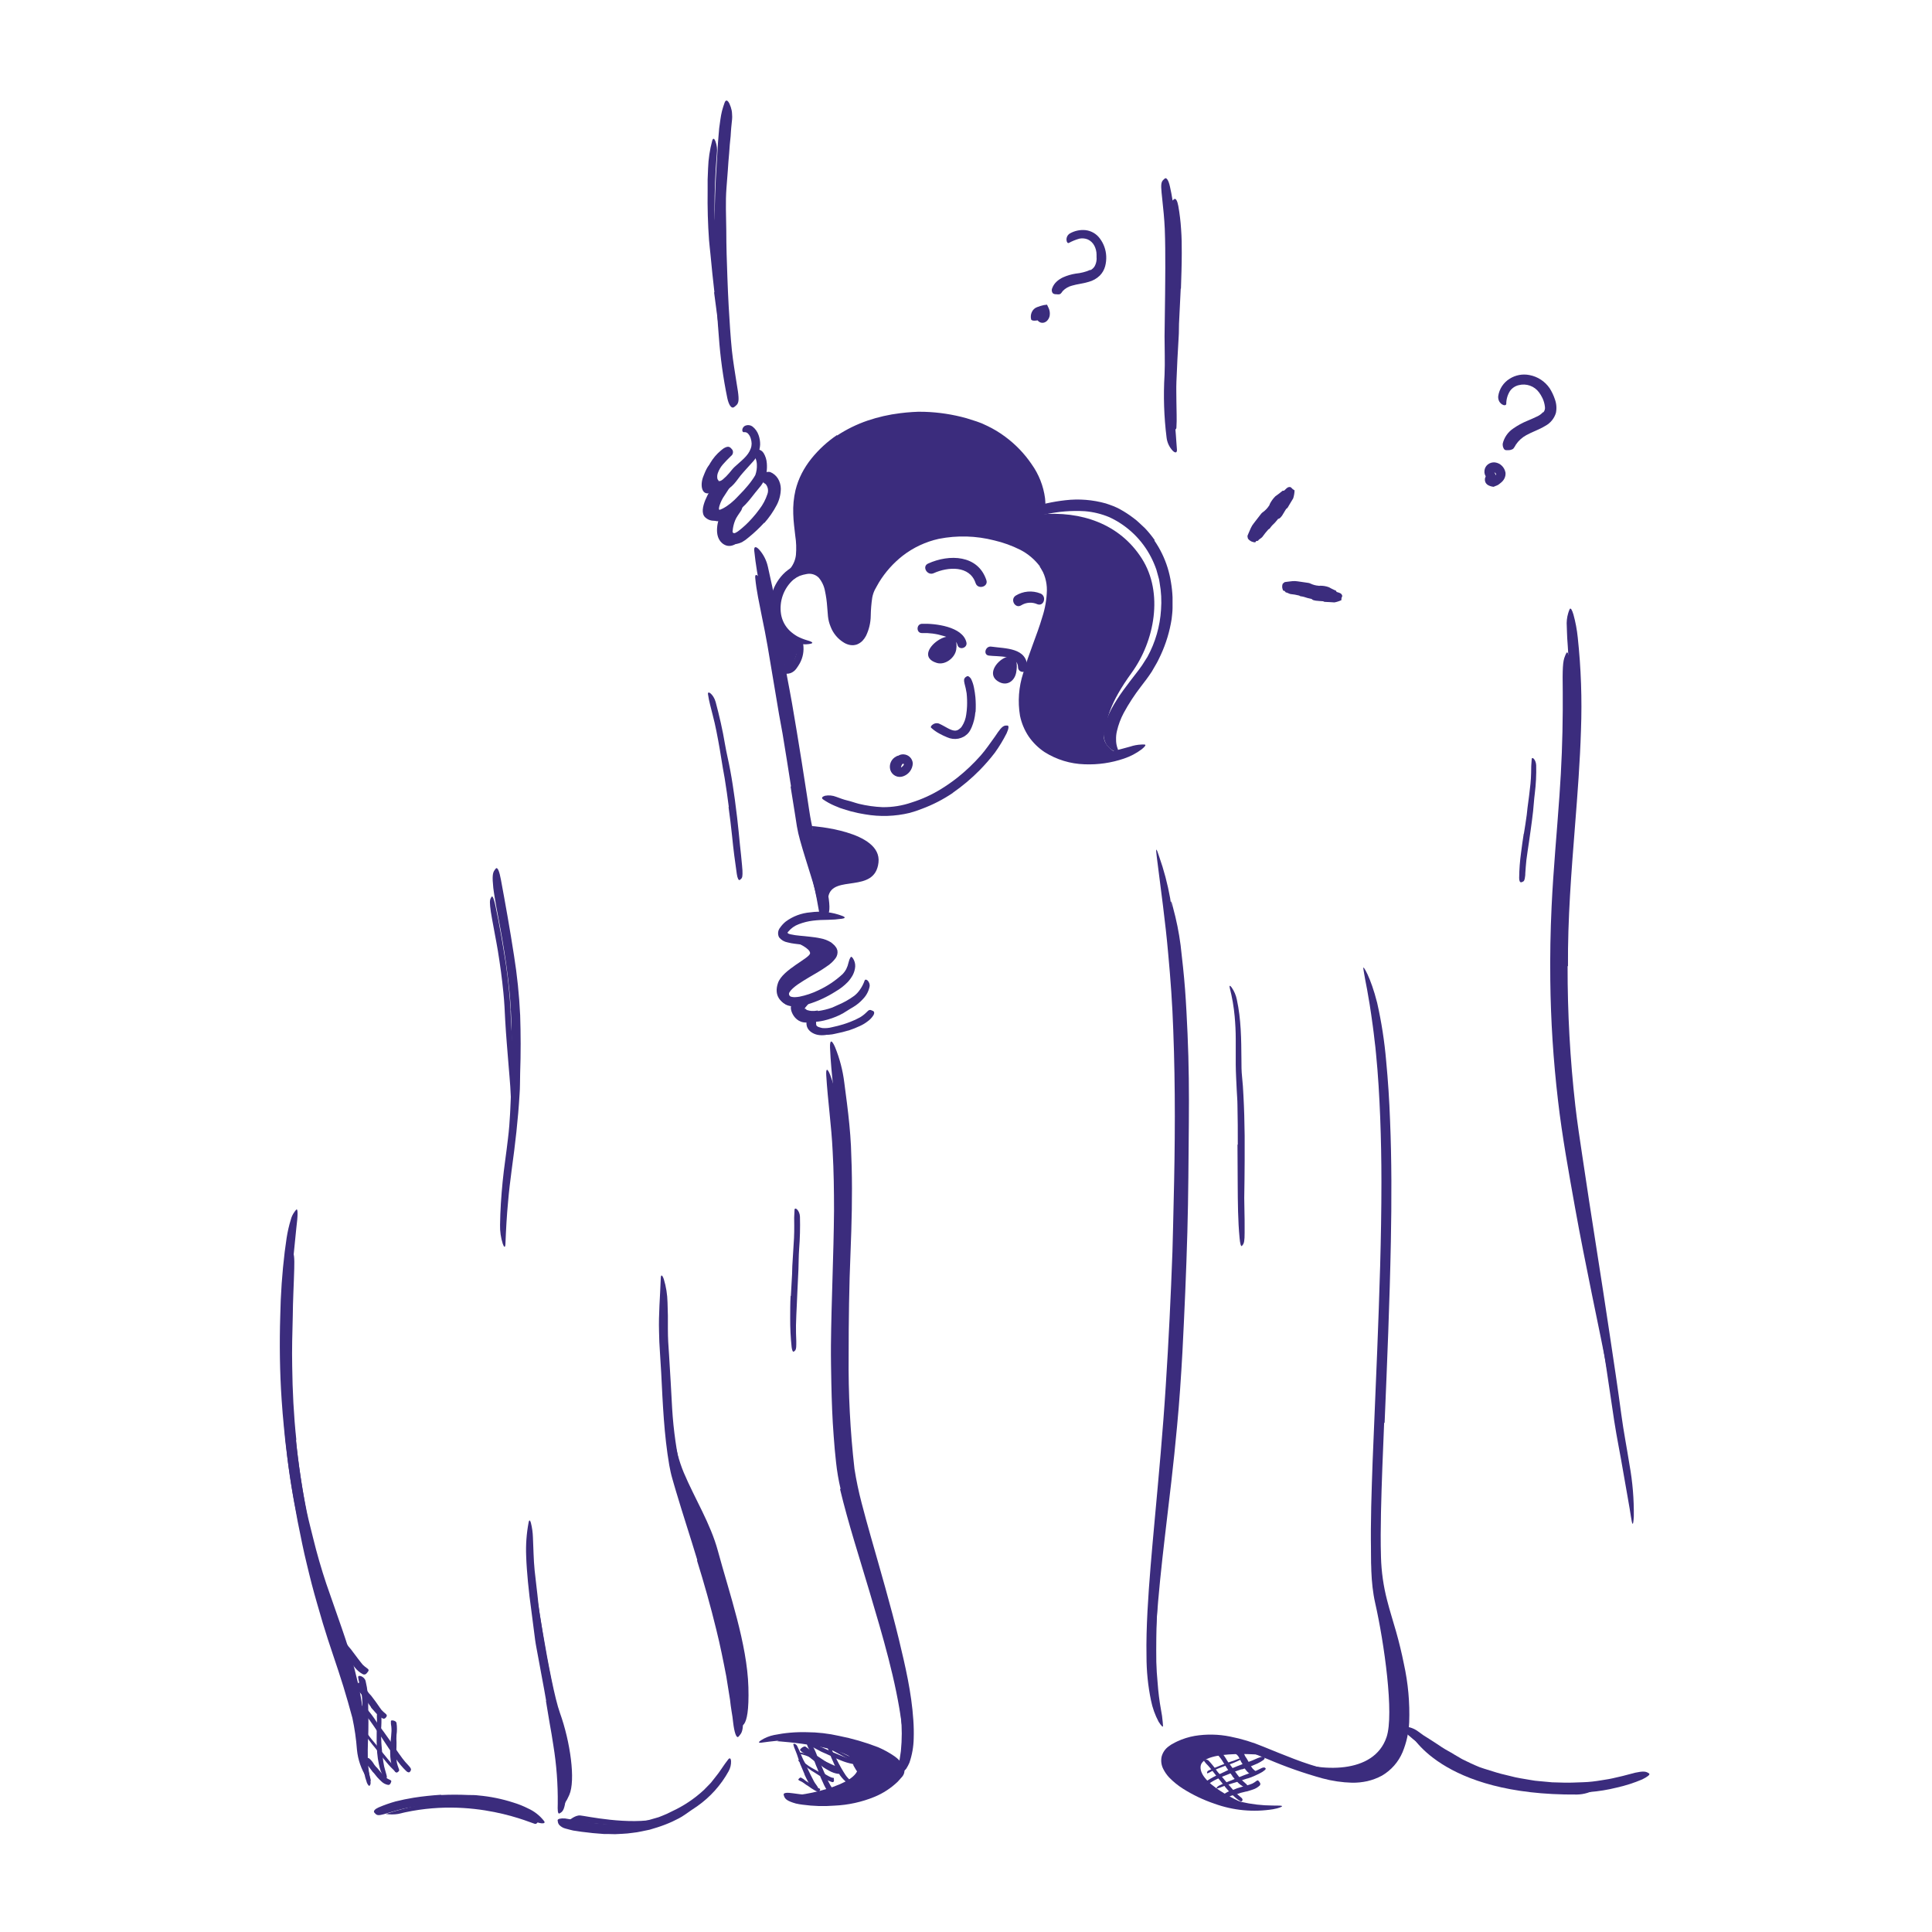 <svg width="300" height="300" viewBox="0 0 300 300" fill="none" xmlns="http://www.w3.org/2000/svg">
<path d="M124.162 99.542C124.162 99.542 123.533 103.662 122.298 103.61C121.064 103.558 121.023 97.811 121.023 97.811L124.162 99.542Z" fill="#3B2C7D"/>
<path d="M121.586 102.692C121.632 102.842 121.697 102.986 121.782 103.119C121.845 103.159 121.88 103.246 121.972 103.275C122.042 103.319 122.118 103.352 122.197 103.373C122.246 103.39 122.299 103.39 122.347 103.373C122.399 103.373 122.445 103.344 122.503 103.327C122.768 103.202 122.989 103.001 123.138 102.75C123.33 102.452 123.481 102.13 123.588 101.792C123.681 101.479 123.731 101.155 123.738 100.828C123.738 100.413 123.674 100.009 123.674 99.64C123.674 99.525 123.894 99.432 124.147 99.478C124.29 99.507 124.421 99.576 124.524 99.679C124.626 99.782 124.696 99.913 124.724 100.055C124.87 101.07 124.682 102.105 124.188 103.003C124.028 103.287 123.851 103.561 123.657 103.823C123.435 104.133 123.129 104.374 122.774 104.515C122.362 104.66 121.912 104.66 121.499 104.515C121.296 104.446 121.102 104.351 120.922 104.232C120.757 104.108 120.611 103.961 120.49 103.794C120.229 103.416 120.06 102.984 119.994 102.53C119.914 101.918 119.901 101.299 119.953 100.684C119.982 100.223 119.953 99.761 120.017 99.294C120.018 99.188 120.033 99.084 120.063 98.982C120.079 98.913 120.109 98.848 120.15 98.79C120.192 98.733 120.245 98.684 120.305 98.647C120.366 98.61 120.434 98.585 120.504 98.575C120.574 98.564 120.646 98.567 120.715 98.584H120.922C121.136 98.636 121.274 98.844 121.372 99.115C121.457 99.493 121.486 99.882 121.459 100.269C121.459 100.632 121.459 100.99 121.43 101.342C121.393 101.797 121.442 102.255 121.574 102.692H121.586Z" fill="#3B2C7D"/>
<path d="M126.098 128.273C126.098 128.273 136.961 129 136.413 133.921C135.865 138.842 129.311 135.738 128.63 139.2C127.95 142.661 126.098 128.273 126.098 128.273Z" fill="#3B2C7D"/>
<path d="M58.604 276.005L58.074 275.342C58.01 275.267 57.929 275.204 57.866 275.129C57.647 274.84 57.445 274.552 57.22 274.28C57.118 274.162 57.002 274.057 56.874 273.969C56.718 273.854 56.527 273.773 56.441 273.577C56.354 273.38 57.064 272.861 57.266 273C57.604 273.266 57.884 273.598 58.091 273.975C58.236 274.185 58.405 274.378 58.593 274.552L59.124 275.192C59.233 275.319 59.343 275.452 59.458 275.573C59.637 275.764 59.83 275.941 60.035 276.104C60.2 276.205 60.372 276.296 60.549 276.375L60.658 276.432C60.785 276.519 60.791 276.6 60.693 276.807L60.629 276.946C60.598 277.013 60.547 277.07 60.483 277.108C60.42 277.146 60.346 277.164 60.272 277.159C59.873 277.093 59.506 276.903 59.222 276.617C59.002 276.427 58.806 276.213 58.61 276.005H58.604Z" fill="#3B2C7D"/>
<path d="M59.096 272.486L58.19 271.332L57.849 270.923C57.463 270.427 57.071 269.931 56.696 269.434C56.523 269.215 56.338 269.007 56.153 268.8C55.906 268.544 55.679 268.27 55.473 267.981C55.351 267.79 55.825 267.756 56.096 268.061C56.569 268.609 57.03 269.169 57.463 269.763C57.717 270.121 58.04 270.456 58.311 270.796L59.24 271.95L59.817 272.654C60.105 273.011 60.394 273.369 60.694 273.709C60.994 274.05 61.178 274.217 61.415 274.477L61.571 274.644C61.761 274.863 61.796 274.95 61.744 275.077C61.736 275.105 61.724 275.132 61.709 275.157C61.657 275.238 61.519 275.198 61.363 275.059C60.87 274.624 60.414 274.147 60.001 273.634L59.067 272.481L59.096 272.486Z" fill="#3B2C7D"/>
<path d="M60.305 271.385L59.226 269.746L58.811 269.169C58.343 268.471 57.882 267.773 57.391 267.098C57.172 266.798 56.93 266.521 56.688 266.239C56.358 265.901 56.052 265.543 55.77 265.165C55.603 264.917 56.347 264.71 56.751 265.125C57.419 265.85 58.018 266.636 58.539 267.473C58.851 267.975 59.249 268.437 59.595 268.927L60.749 270.554L61.436 271.558C61.788 272.06 62.128 272.573 62.497 273.058C62.78 273.433 63.074 273.773 63.414 274.125C63.478 274.2 63.553 274.275 63.616 274.356C63.853 274.656 63.876 274.789 63.743 274.996C63.717 275.044 63.686 275.088 63.651 275.129C63.536 275.267 63.322 275.227 63.109 275.037C62.475 274.433 61.911 273.76 61.43 273.029L60.311 271.396L60.305 271.385Z" fill="#3B2C7D"/>
<path d="M57.63 265.108C57.429 264.819 57.232 264.531 57.019 264.248C56.944 264.15 56.84 264.069 56.765 263.965C56.5 263.602 56.24 263.233 55.952 262.887C55.819 262.737 55.67 262.604 55.507 262.489C55.306 262.333 55.063 262.229 54.931 261.975C54.855 261.819 55.698 261.115 55.946 261.312C56.379 261.656 56.742 262.081 57.013 262.563C57.204 262.837 57.419 263.094 57.654 263.331C57.879 263.614 58.092 263.908 58.311 264.202L58.692 264.744C58.888 265.021 59.079 265.321 59.269 265.552C59.45 265.739 59.643 265.914 59.846 266.077C59.886 266.117 59.932 266.152 59.967 266.192C60.1 266.354 60.094 266.446 59.967 266.631L59.863 266.752C59.809 266.814 59.736 266.856 59.656 266.871C59.575 266.887 59.492 266.875 59.419 266.838C58.999 266.6 58.622 266.292 58.306 265.927C58.063 265.667 57.838 265.396 57.602 265.131L57.63 265.108Z" fill="#3B2C7D"/>
<path d="M54.457 257.994C54.244 257.659 54.03 257.325 53.811 257.002C53.73 256.88 53.621 256.782 53.546 256.661C53.263 256.24 52.969 255.807 52.698 255.398C52.561 255.221 52.408 255.057 52.242 254.907C52.006 254.74 51.809 254.523 51.665 254.273C51.59 254.1 52.421 253.592 52.68 253.823C53.127 254.225 53.504 254.698 53.794 255.225C54.001 255.524 54.228 255.81 54.474 256.079C54.723 256.39 54.959 256.719 55.196 257.036L55.628 257.613C55.859 257.902 56.067 258.19 56.315 258.484C56.52 258.682 56.739 258.864 56.973 259.027L57.123 259.142C57.29 259.304 57.278 259.413 57.077 259.655L56.938 259.823C56.874 259.911 56.782 259.975 56.677 260.003C56.572 260.032 56.461 260.023 56.361 259.979C55.884 259.727 55.463 259.379 55.127 258.957C54.855 258.657 54.642 258.317 54.4 258L54.457 257.994Z" fill="#3B2C7D"/>
<path d="M56.205 270.64C56.205 269.758 56.251 268.881 56.274 268.004C56.274 267.687 56.274 267.369 56.274 267.052C56.274 265.933 56.315 264.813 56.228 263.7C56.191 263.207 56.121 262.718 56.02 262.235L55.801 261.346C55.712 261.044 55.648 260.736 55.611 260.423C55.57 260.025 56.534 260.261 56.764 261C57.081 262.306 57.219 263.649 57.174 264.992C57.174 265.788 57.215 266.613 57.209 267.421C57.203 268.229 57.209 269.198 57.145 270.081C57.145 270.623 57.105 271.165 57.105 271.708C57.105 272.527 57.105 273.352 57.163 274.16C57.226 274.788 57.33 275.394 57.434 276.006C57.434 276.144 57.48 276.271 57.509 276.41C57.59 276.911 57.543 277.085 57.434 277.223C57.434 277.252 57.382 277.292 57.353 277.315C57.324 277.338 57.134 277.2 56.978 276.836C56.779 276.282 56.625 275.713 56.516 275.135C56.418 274.558 56.349 273.94 56.309 273.34C56.239 272.446 56.222 271.546 56.216 270.658L56.205 270.64Z" fill="#3B2C7D"/>
<path d="M58.569 272.21C58.529 271.662 58.506 271.108 58.488 270.56C58.488 270.358 58.488 270.162 58.488 269.983C58.488 269.279 58.488 268.569 58.534 267.865C58.534 267.554 58.534 267.242 58.534 266.931C58.505 266.532 58.524 266.131 58.592 265.737C58.65 265.494 59.244 265.84 59.238 266.285C59.238 267.087 59.238 267.877 59.157 268.685C59.141 269.177 59.157 269.671 59.204 270.162C59.204 270.704 59.267 271.246 59.313 271.788C59.313 272.117 59.377 272.452 59.423 272.781C59.472 273.284 59.547 273.785 59.648 274.281C59.74 274.662 59.856 275.025 59.954 275.394L60.023 275.642C60.098 275.948 60.086 276.058 59.971 276.162C59.949 276.188 59.924 276.211 59.896 276.231C59.809 276.294 59.688 276.19 59.573 275.977C59.399 275.654 59.245 275.32 59.111 274.979C58.992 274.624 58.896 274.262 58.823 273.894C58.706 273.348 58.623 272.795 58.575 272.238L58.569 272.21Z" fill="#3B2C7D"/>
<path d="M60.578 272.094C60.578 271.667 60.63 271.252 60.659 270.836C60.659 270.68 60.659 270.536 60.659 270.38C60.705 269.85 60.769 269.325 60.792 268.8C60.796 268.568 60.787 268.337 60.763 268.107C60.701 267.819 60.68 267.524 60.699 267.23C60.734 267.04 61.507 267.167 61.57 267.536C61.66 268.16 61.66 268.793 61.57 269.417C61.546 269.801 61.546 270.187 61.57 270.571C61.57 270.98 61.57 271.39 61.542 271.805C61.542 272.053 61.542 272.307 61.542 272.555C61.54 272.942 61.569 273.327 61.628 273.709C61.694 273.988 61.779 274.261 61.882 274.528L61.945 274.696C62.02 274.915 61.986 275.002 61.824 275.117L61.715 275.198C61.68 275.215 61.642 275.226 61.603 275.229C61.564 275.232 61.525 275.227 61.488 275.215C61.451 275.202 61.416 275.183 61.387 275.157C61.358 275.131 61.334 275.1 61.317 275.065C60.973 274.582 60.755 274.021 60.682 273.432C60.614 273.005 60.583 272.573 60.59 272.14L60.578 272.094Z" fill="#3B2C7D"/>
<path d="M132.532 274.102C132.423 273.888 132.336 273.664 132.238 273.444C132.198 273.364 132.146 273.3 132.111 273.219C131.984 272.942 131.863 272.642 131.713 272.394C131.642 272.278 131.559 272.17 131.465 272.071C131.349 271.95 131.199 271.858 131.148 271.679C131.096 271.5 131.724 271.183 131.874 271.344C132.134 271.627 132.33 271.961 132.451 272.325C132.547 272.525 132.657 272.718 132.78 272.902C132.89 273.121 132.999 273.346 133.098 273.571L133.276 273.992C133.374 274.2 133.461 274.408 133.576 274.604L133.865 275.031C133.889 275.059 133.911 275.09 133.928 275.123C133.959 275.166 133.972 275.22 133.964 275.273C133.957 275.325 133.93 275.373 133.888 275.406L133.83 275.464C133.792 275.493 133.745 275.508 133.698 275.508C133.65 275.508 133.603 275.493 133.565 275.464C133.423 275.365 133.288 275.257 133.161 275.14C133.047 275.019 132.948 274.883 132.867 274.737C132.734 274.529 132.619 274.31 132.498 274.102H132.532Z" fill="#3B2C7D"/>
<path d="M129.809 274.511C129.619 274.119 129.423 273.733 129.267 273.329C129.203 273.185 129.128 273.046 129.071 272.896C128.875 272.377 128.69 271.852 128.494 271.333C128.407 271.096 128.321 270.871 128.234 270.646C128.111 270.356 128.017 270.054 127.952 269.746C127.917 269.556 128.28 269.7 128.425 270.017C128.678 270.594 128.95 271.171 129.175 271.748C129.328 272.103 129.503 272.448 129.7 272.781L130.277 273.906C130.403 274.136 130.525 274.367 130.657 274.592C130.859 274.933 131.061 275.273 131.28 275.602C131.5 275.931 131.661 276.069 131.857 276.294L131.99 276.444C132.128 276.652 132.134 276.744 132.065 276.871C132.065 276.9 132.065 276.935 132.019 276.958C131.973 276.981 131.828 277.015 131.661 276.911C131.189 276.563 130.774 276.143 130.432 275.665C130.189 275.294 129.968 274.908 129.769 274.511H129.809Z" fill="#3B2C7D"/>
<path d="M127.408 275.896C127.246 275.463 127.079 275.037 126.917 274.61C126.854 274.454 126.773 274.31 126.715 274.148C126.508 273.6 126.306 273.046 126.086 272.504C125.986 272.265 125.872 272.032 125.746 271.806C125.566 271.528 125.418 271.23 125.308 270.917C125.256 270.71 125.925 270.652 126.121 270.987C126.463 271.582 126.743 272.21 126.958 272.862C127.107 273.255 127.278 273.641 127.471 274.015C127.65 274.437 127.829 274.858 128.013 275.279C128.129 275.538 128.238 275.798 128.354 276.052C128.526 276.446 128.719 276.831 128.931 277.206C129.096 277.486 129.279 277.756 129.479 278.013L129.606 278.187C129.659 278.263 129.682 278.355 129.673 278.447C129.663 278.539 129.621 278.625 129.554 278.688C129.532 278.722 129.507 278.753 129.479 278.781C129.455 278.8 129.427 278.813 129.396 278.819C129.366 278.825 129.335 278.824 129.306 278.815C129.209 278.807 129.117 278.771 129.04 278.712C128.802 278.509 128.596 278.272 128.429 278.008C128.256 277.748 128.102 277.476 127.967 277.194C127.765 276.773 127.586 276.34 127.39 275.913L127.408 275.896Z" fill="#3B2C7D"/>
<path d="M124.928 275.51L124.444 274.356C124.38 274.217 124.311 274.079 124.259 273.935L123.74 272.394C123.659 272.169 123.573 271.95 123.48 271.731C123.351 271.454 123.252 271.164 123.186 270.865C123.146 270.681 123.59 270.773 123.763 271.079C124.044 271.623 124.292 272.184 124.507 272.758C124.65 273.106 124.818 273.443 125.009 273.767C125.182 274.148 125.361 274.523 125.54 274.921L125.875 275.613C126.053 275.954 126.227 276.311 126.411 276.646C126.596 276.981 126.763 277.131 126.913 277.385L127.005 277.558C127.109 277.783 127.098 277.875 127.005 277.99C126.986 278.018 126.964 278.045 126.942 278.071C126.861 278.146 126.728 278.106 126.578 277.985C126.141 277.624 125.773 277.186 125.494 276.692C125.28 276.329 125.113 275.936 124.917 275.538L124.928 275.51Z" fill="#3B2C7D"/>
<path d="M128.538 276.006L128.204 275.815L128.077 275.769C127.938 275.683 127.806 275.585 127.673 275.492L127.488 275.383C127.402 275.347 127.324 275.294 127.258 275.227C127.223 275.181 127.437 274.996 127.523 275.048C127.677 275.149 127.824 275.261 127.962 275.383C128.05 275.451 128.145 275.511 128.244 275.562L128.567 275.746L128.769 275.856C128.879 275.908 128.983 275.96 129.087 276C129.172 276.027 129.258 276.048 129.346 276.064H129.404C129.473 276.064 129.49 276.11 129.485 276.179V276.225C129.48 276.249 129.467 276.27 129.448 276.284C129.428 276.298 129.404 276.303 129.381 276.3C129.209 276.287 129.041 276.244 128.885 276.173C128.763 276.127 128.648 276.069 128.533 276.017L128.538 276.006Z" fill="#3B2C7D"/>
<path d="M127.986 273.854C127.663 273.698 127.345 273.537 127.022 273.387L126.659 273.231C126.243 273.04 125.822 272.862 125.39 272.7C125.202 272.623 125.009 272.557 124.813 272.504C124.565 272.429 124.311 272.371 124.068 272.285C123.826 272.198 124.155 272.094 124.455 272.146C124.986 272.251 125.504 272.412 126.001 272.625C126.295 272.752 126.618 272.856 126.924 272.983C127.23 273.11 127.593 273.265 127.922 273.415L128.528 273.692L129.451 274.114C129.688 274.217 129.93 274.298 130.167 274.39L130.328 274.448C130.524 274.529 130.57 274.581 130.576 274.69C130.579 274.715 130.579 274.741 130.576 274.765C130.576 274.84 130.461 274.864 130.311 274.823C129.846 274.7 129.393 274.537 128.955 274.339L127.98 273.865L127.986 273.854Z" fill="#3B2C7D"/>
<path d="M129.288 272.792L128.013 272.215C127.857 272.146 127.696 272.088 127.54 272.007C127.003 271.736 126.473 271.43 125.942 271.148C125.705 271.021 125.469 270.9 125.226 270.784C124.909 270.65 124.611 270.475 124.338 270.265C124.176 270.121 124.719 269.746 125.053 269.93C125.63 270.248 126.242 270.577 126.836 270.946C127.209 271.15 127.595 271.331 127.99 271.488L129.265 272.065L130.061 272.4C130.465 272.567 130.869 272.74 131.278 272.884C131.601 272.994 131.93 273.063 132.253 273.15C132.323 273.15 132.398 273.178 132.467 273.202C132.726 273.288 132.796 273.363 132.778 273.571C132.781 273.617 132.781 273.663 132.778 273.709C132.749 273.859 132.599 273.934 132.398 273.905C131.787 273.789 131.19 273.611 130.615 273.375C130.176 273.202 129.738 273.017 129.305 272.832L129.288 272.792Z" fill="#3B2C7D"/>
<path d="M129.231 271.852L128.019 271.211L127.569 270.998L126 270.19L125.296 269.855C124.991 269.721 124.695 269.569 124.408 269.4C124.229 269.29 124.581 269.18 124.927 269.342C125.538 269.625 126.15 269.919 126.756 270.236C127.113 270.427 127.511 270.588 127.909 270.767L129.156 271.373L129.911 271.759L131.065 272.336C131.359 272.492 131.642 272.619 131.959 272.763L132.15 272.861C132.392 272.994 132.45 273.063 132.433 273.196C132.439 273.226 132.439 273.258 132.433 273.288C132.433 273.386 132.271 273.398 132.086 273.288C131.556 273.052 131.025 272.757 130.483 272.463L129.271 271.811L129.231 271.852Z" fill="#3B2C7D"/>
<path d="M127.799 274.373L126.876 273.733C126.767 273.658 126.64 273.6 126.53 273.519C126.149 273.225 125.78 272.942 125.405 272.619C125.24 272.485 125.064 272.364 124.88 272.256C124.631 272.142 124.412 271.972 124.24 271.76C124.142 271.615 124.846 271.05 125.088 271.223C125.534 271.519 125.948 271.861 126.322 272.244C126.572 272.465 126.845 272.658 127.136 272.821L128.047 273.427C128.238 273.554 128.428 273.675 128.624 273.79C128.919 273.963 129.201 274.142 129.519 274.286C129.768 274.378 130.022 274.455 130.28 274.517L130.447 274.558C130.649 274.633 130.684 274.725 130.615 274.979C130.615 275.037 130.586 275.1 130.563 275.158C130.542 275.243 130.492 275.318 130.421 275.371C130.351 275.423 130.264 275.45 130.176 275.446C129.678 275.381 129.198 275.219 128.763 274.967C128.428 274.794 128.111 274.598 127.788 274.39L127.799 274.373Z" fill="#3B2C7D"/>
<path d="M127.159 275.671L126.328 275.146L126.017 274.956C125.671 274.719 125.324 274.471 124.99 274.212L124.54 273.877C124.328 273.745 124.134 273.586 123.963 273.404C123.865 273.294 124.199 273.202 124.413 273.364L125.567 274.212C125.81 274.377 126.063 274.529 126.323 274.667L127.176 275.146L127.707 275.435C127.973 275.579 128.244 275.729 128.515 275.862C128.786 275.994 128.953 276.035 129.178 276.121L129.323 276.179C129.496 276.26 129.536 276.323 129.49 276.485C129.49 276.519 129.49 276.56 129.49 276.594C129.465 276.65 129.418 276.694 129.361 276.717C129.304 276.739 129.241 276.739 129.184 276.716C128.78 276.581 128.393 276.401 128.03 276.179L127.176 275.683L127.159 275.671Z" fill="#3B2C7D"/>
<path d="M125.873 277.604L125.4 277.275C125.342 277.235 125.279 277.211 125.221 277.171L124.615 276.738C124.522 276.681 124.426 276.629 124.327 276.583C124.193 276.541 124.071 276.47 123.969 276.375C123.906 276.306 124.229 275.948 124.373 276.023C124.631 276.148 124.87 276.309 125.083 276.502C125.224 276.605 125.372 276.697 125.527 276.779L126.017 277.09L126.317 277.281C126.466 277.382 126.62 277.474 126.779 277.558C126.906 277.613 127.037 277.659 127.171 277.696L127.258 277.725C127.361 277.771 127.373 277.817 127.327 277.956L127.292 278.048C127.278 278.093 127.249 278.131 127.211 278.157C127.172 278.183 127.125 278.196 127.079 278.192C126.825 278.147 126.582 278.053 126.363 277.915L125.867 277.61L125.873 277.604Z" fill="#3B2C7D"/>
<path d="M192.804 274.725C192.313 274.886 191.829 275.06 191.344 275.244C191.165 275.313 190.998 275.4 190.825 275.469C190.202 275.706 189.585 275.96 188.985 276.242C188.713 276.363 188.46 276.513 188.206 276.658C187.892 276.872 187.565 277.065 187.225 277.235C187.006 277.327 187.023 276.796 187.387 276.542C188.04 276.112 188.734 275.744 189.458 275.446C189.896 275.267 190.323 275.025 190.756 274.823C191.188 274.621 191.725 274.408 192.215 274.211L193.121 273.86L194.5 273.346C194.852 273.213 195.181 273.023 195.538 272.913C195.613 272.88 195.69 272.853 195.769 272.833C196.069 272.74 196.179 272.775 196.288 272.89L196.358 272.965C196.415 273.046 196.329 273.196 196.138 273.323C195.853 273.517 195.554 273.691 195.244 273.842C194.933 273.981 194.61 274.113 194.287 274.246L192.815 274.76L192.804 274.725Z" fill="#3B2C7D"/>
<path d="M193.714 276.15L192.514 276.537L192.081 276.692L190.523 277.171C190.292 277.246 190.067 277.333 189.848 277.419C189.566 277.539 189.277 277.641 188.983 277.725C188.798 277.777 188.931 277.471 189.242 277.298C189.8 277.005 190.379 276.752 190.973 276.542C191.325 276.415 191.683 276.248 192.04 276.104L193.194 275.648L193.927 275.371C194.296 275.233 194.677 275.117 195.04 274.962C195.317 274.846 195.583 274.702 195.854 274.569L196.039 274.494C196.281 274.425 196.367 274.437 196.46 274.529C196.484 274.545 196.505 274.564 196.523 274.587C196.575 274.656 196.523 274.765 196.362 274.887C196.148 275.069 195.912 275.223 195.658 275.342C195.41 275.475 195.15 275.59 194.89 275.712L194.314 275.96L193.708 276.167L193.714 276.15Z" fill="#3B2C7D"/>
<path d="M190.686 274.038L189.867 274.332L189.573 274.448C189.227 274.581 188.875 274.713 188.528 274.863C188.378 274.927 188.228 275.002 188.084 275.077C187.899 275.186 187.706 275.282 187.507 275.365C187.38 275.406 187.392 275.077 187.611 274.956C187.996 274.747 188.398 274.57 188.811 274.425C189.059 274.338 189.302 274.217 189.555 274.119C189.809 274.021 190.103 273.906 190.38 273.807L190.894 273.623L191.673 273.357L192.25 273.132L192.377 273.086C192.538 273.034 192.596 273.034 192.653 273.086C192.711 273.138 192.653 273.086 192.688 273.121C192.723 273.156 192.688 273.219 192.555 273.277C192.221 273.45 191.857 273.606 191.494 273.761L190.669 274.056L190.686 274.038Z" fill="#3B2C7D"/>
<path d="M193.565 278.169C193.253 278.244 192.948 278.313 192.648 278.394C192.532 278.423 192.434 278.481 192.325 278.509C191.933 278.599 191.548 278.712 191.171 278.85C191.009 278.914 190.856 278.997 190.715 279.098C190.54 279.244 190.346 279.367 190.138 279.461C189.994 279.507 189.723 278.913 189.942 278.7C190.33 278.372 190.785 278.134 191.275 278.002C191.563 277.927 191.823 277.771 192.105 277.679C192.388 277.586 192.728 277.488 193.04 277.402L193.617 277.24C193.902 277.164 194.181 277.07 194.453 276.957C194.657 276.854 194.85 276.733 195.03 276.594C195.071 276.565 195.105 276.531 195.146 276.507C195.301 276.415 195.376 276.444 195.526 276.652L195.625 276.79C195.675 276.854 195.703 276.934 195.703 277.015C195.703 277.097 195.675 277.176 195.625 277.24C195.299 277.551 194.903 277.778 194.471 277.904C194.165 278.019 193.848 278.1 193.542 278.192L193.565 278.169Z" fill="#3B2C7D"/>
<path d="M190.272 277.5L189.441 276.461C189.343 276.335 189.227 276.219 189.129 276.092L188.091 274.748C187.929 274.552 187.762 274.367 187.595 274.171C187.36 273.952 187.149 273.708 186.966 273.444C186.862 273.271 187.416 273.115 187.67 273.386C188.121 273.865 188.535 274.376 188.91 274.915C189.135 275.238 189.429 275.527 189.689 275.833L190.543 276.854L191.074 277.471C191.345 277.783 191.61 278.1 191.899 278.388C192.187 278.677 192.366 278.81 192.602 279.017L192.764 279.15C192.943 279.335 192.972 279.427 192.914 279.56L192.879 279.652C192.827 279.744 192.689 279.733 192.516 279.652C192.022 279.322 191.568 278.935 191.166 278.498C190.854 278.181 190.549 277.852 190.26 277.506L190.272 277.5Z" fill="#3B2C7D"/>
<path d="M191.361 275.769C191.142 275.475 190.929 275.192 190.727 274.869C190.657 274.754 190.565 274.656 190.496 274.54L189.752 273.34C189.639 273.166 189.516 272.998 189.382 272.838C189.2 272.646 189.046 272.429 188.927 272.192C188.863 272.036 189.452 271.858 189.648 272.088C189.999 272.499 190.308 272.943 190.571 273.415C190.743 273.695 190.936 273.961 191.148 274.211C191.361 274.506 191.58 274.788 191.788 275.094C191.915 275.279 192.048 275.458 192.186 275.631C192.388 275.902 192.603 276.162 192.832 276.41L193.409 276.929L193.536 277.038C193.686 277.188 193.704 277.263 193.64 277.402C193.627 277.434 193.612 277.465 193.594 277.494C193.536 277.592 193.409 277.604 193.259 277.529C192.805 277.311 192.399 277.005 192.065 276.629C191.805 276.358 191.569 276.052 191.338 275.781L191.361 275.769Z" fill="#3B2C7D"/>
<path d="M193.216 274.459C193.095 274.252 192.997 274.027 192.882 273.819C192.841 273.738 192.778 273.68 192.738 273.605C192.605 273.328 192.478 273.028 192.328 272.792C192.261 272.678 192.175 272.577 192.074 272.492C191.947 272.377 191.786 272.307 191.751 272.111C191.716 271.915 192.507 271.407 192.668 271.534C192.939 271.799 193.138 272.129 193.245 272.492C193.335 272.699 193.451 272.893 193.591 273.069L193.949 273.698C194.018 273.83 194.082 273.963 194.157 274.09C194.261 274.283 194.383 274.467 194.52 274.638C194.636 274.759 194.774 274.863 194.895 274.973L194.976 275.042C195.063 275.146 195.045 275.215 194.93 275.377L194.849 275.48C194.811 275.534 194.757 275.574 194.696 275.597C194.634 275.62 194.567 275.623 194.503 275.607C194.329 275.555 194.163 275.481 194.007 275.388C193.865 275.292 193.737 275.177 193.626 275.048C193.459 274.863 193.32 274.655 193.17 274.471L193.216 274.459Z" fill="#3B2C7D"/>
<path d="M183.342 44.815L183.076 50.285C183.048 50.948 183.076 51.617 183.024 52.281C182.892 54.623 182.753 56.965 182.673 59.302C182.632 60.34 182.673 61.385 182.673 62.417C182.673 63.738 182.765 65.06 182.673 66.386C182.644 66.796 182.378 66.756 182.096 66.421C181.713 65.921 181.486 65.319 181.444 64.69C181.253 61.966 181.277 59.23 181.513 56.51C181.646 54.877 181.605 53.175 181.669 51.502L181.888 45.998L182.009 42.606C182.055 40.875 182.107 39.179 182.078 37.483C182.078 36.161 181.951 34.875 181.871 33.577C181.871 33.294 181.83 33 181.819 32.723C181.761 31.662 181.819 31.315 182.148 31.067C182.211 31.005 182.281 30.949 182.355 30.9C182.592 30.779 182.823 31.2 182.967 31.99C183.179 33.179 183.324 34.379 183.399 35.585C183.492 36.813 183.509 38.054 183.503 39.294C183.503 41.135 183.434 42.986 183.376 44.827L183.342 44.815Z" fill="#3B2C7D"/>
<path d="M242.114 148.223C242.037 154.342 242.26 160.462 242.783 166.581C242.973 168.808 243.239 171.029 243.504 173.244C244.444 181.067 245.921 188.821 247.444 196.592C248.125 200.054 248.817 203.515 249.492 206.908C250.34 211.304 251.183 215.729 251.65 220.177C251.789 221.567 251.65 221.4 251.269 220.258C250.702 218.362 250.241 216.436 249.89 214.489C249.077 210.006 248.114 205.552 247.208 201.069C246.302 196.587 245.39 192.092 244.577 187.552C243.608 182.123 242.569 176.464 241.923 170.85C241.199 164.675 240.801 158.467 240.729 152.25C240.683 148.427 240.75 144.604 240.931 140.781C241.202 135.012 241.756 129.242 242.154 123.508C242.471 119.065 242.639 114.704 242.662 110.319C242.662 109.35 242.662 108.41 242.662 107.435C242.61 103.829 242.662 102.687 243.008 101.89C243.072 101.708 243.153 101.532 243.25 101.365C243.515 100.996 243.873 102.462 244.04 105.133C244.473 113.065 243.798 121.402 243.14 129.698C242.65 135.871 242.2 142.039 242.171 148.217L242.114 148.223Z" fill="#3B2C7D"/>
<path d="M244.887 278.654C223.507 278.833 218.926 269.025 218.926 269.025C218.926 269.025 227.435 276.167 235.772 276.727C244.108 277.286 248.614 277.304 248.614 277.304L247.916 277.742C247.009 278.318 245.961 278.633 244.887 278.654Z" fill="#3B2C7D"/>
<path d="M194.22 280.512C194.22 280.512 179.999 277.5 181.447 272.7C182.895 267.9 194.999 271.206 196.955 272.567C196.955 272.567 186.674 271.494 186.426 274.298C186.149 277.338 194.22 280.512 194.22 280.512Z" fill="#3B2C7D"/>
<path d="M213.532 233.89C213.532 233.89 212.125 242.682 213.532 248.89C214.94 255.098 216.503 266.198 215.303 269.74C213.342 275.55 205.052 275.192 199.727 273.144C199.727 273.144 210.359 277.898 213.359 275.55C216.359 273.202 218.702 270.64 218.125 265.471C217.548 260.302 214.034 249.617 213.775 244.338C213.515 239.059 213.532 233.89 213.532 233.89Z" fill="#3B2C7D"/>
<path d="M182.226 213.923C182.619 207.778 182.901 201.6 183.132 195.461C183.19 193.211 183.253 190.961 183.311 188.711C183.536 180.784 183.617 172.852 183.432 164.925C183.398 163.165 183.317 161.405 183.253 159.646C183.19 157.886 183.075 156.132 182.942 154.39C182.861 153.277 182.78 152.152 182.705 151.032L182.434 147.675C182.209 145.442 182.059 143.203 181.857 140.965C181.748 139.569 181.857 139.748 182.14 140.902C182.67 142.828 183.065 144.788 183.323 146.769C183.588 149.077 183.842 151.338 184.015 153.634C184.188 155.93 184.298 158.25 184.401 160.523C184.609 165.138 184.644 169.753 184.603 174.369C184.551 179.902 184.534 185.665 184.373 191.325C184.2 197.544 183.923 203.769 183.605 209.982C183.392 213.807 183.138 217.638 182.775 221.452C182.255 227.221 181.54 233.019 180.865 238.759C180.346 243.202 179.884 247.563 179.573 251.953C179.521 252.923 179.457 253.869 179.423 254.838C179.209 258.45 179.226 259.586 178.984 260.382C178.943 260.56 178.893 260.735 178.834 260.907C178.748 261.086 178.65 260.809 178.534 260.152C178.482 259.823 178.419 259.396 178.361 258.882C178.303 258.369 178.298 257.769 178.275 257.1C178.275 256.102 178.246 255.098 178.275 254.088C178.303 253.079 178.367 252.069 178.448 251.053C178.592 249.028 178.782 246.98 179.025 244.932C179.463 240.83 179.976 236.682 180.461 232.534C181.171 226.367 181.828 220.171 182.192 213.969L182.226 213.923Z" fill="#3B2C7D"/>
<path d="M45.972 223.592C46.325 227.368 46.888 231.122 47.657 234.836C47.945 236.192 48.303 237.525 48.632 238.875C49.209 241.234 49.889 243.588 50.657 245.896L53.08 252.848C53.795 254.919 54.482 257.025 55.041 259.136C55.388 260.498 55.728 261.865 55.976 263.244C56.229 264.623 56.403 266.016 56.495 267.415C56.553 268.286 56.334 268.2 55.976 267.508C55.75 267.043 55.554 266.565 55.388 266.077C55.112 265.407 54.892 264.717 54.73 264.011C54.413 262.638 54.084 261.277 53.691 259.938C53.299 258.6 52.93 257.244 52.486 255.9C51.626 253.229 50.576 250.598 49.676 247.852C48.574 244.615 47.472 241.154 46.647 237.727C45.754 233.951 45.074 230.127 44.611 226.275C44.489 225.086 44.351 223.904 44.247 222.715C44.143 221.527 44.039 220.338 43.993 219.15C43.763 215.544 43.751 211.921 43.814 208.344C43.814 206.954 43.884 205.575 43.901 204.202C43.918 202.829 44.022 201.461 44.138 200.088C44.189 199.483 44.23 198.894 44.293 198.283C44.582 196.038 44.812 195.34 45.164 194.896C45.235 194.792 45.316 194.695 45.407 194.608C45.655 194.423 45.741 195.358 45.689 197.008C45.643 198.225 45.62 199.465 45.557 200.706C45.493 201.946 45.487 203.209 45.459 204.479C45.389 207.006 45.32 209.573 45.372 212.14C45.418 215.954 45.609 219.784 46.013 223.586L45.972 223.592Z" fill="#3B2C7D"/>
<path d="M59.898 281.671C60.533 281.768 61.179 281.768 61.814 281.671C73.56 278.723 82.889 283.327 83.16 283.223C83.298 283.181 83.415 283.09 83.489 282.966C83.563 282.842 83.587 282.695 83.558 282.554C83.506 282.444 83.432 282.346 83.341 282.265C83.25 282.185 83.143 282.124 83.027 282.086C79.127 280.269 74.425 279.023 70.098 279.49C66.632 279.864 63.214 280.595 59.898 281.671Z" fill="#3B2C7D"/>
<path d="M103.484 217.234C104.39 221.169 104.638 224.977 106.172 228.657C107.874 232.696 110.332 236.584 111.474 240.825C113.24 247.356 116.02 255.248 116.211 261.998C116.418 269.342 114.757 267.767 114.734 268.067C114.711 268.367 109.968 240.582 106.611 233.89C103.253 227.198 103.484 217.234 103.484 217.234Z" fill="#3B2C7D"/>
<path d="M82.852 244.327C82.852 244.598 85.35 261.542 86.954 266.002C88.557 270.461 89.4 276.45 88.396 278.723C87.392 280.996 87.178 279.992 87.178 279.992C87.178 279.992 85.754 264.992 84.704 259.454C83.653 253.915 82.852 244.327 82.852 244.327Z" fill="#3B2C7D"/>
<path d="M88.269 282.692C88.448 282.635 89.302 281.844 90.093 281.902C90.883 281.96 97.621 283.465 102.358 282.392C105.145 281.758 109.073 279.335 110.845 276.935C110.845 276.935 105.554 282.248 101.85 283.154C98.147 284.06 88.269 282.692 88.269 282.692Z" fill="#3B2C7D"/>
<path d="M79.269 156.882C79.356 159.219 79.529 161.538 79.719 163.875C79.782 164.729 79.88 165.577 79.932 166.431C80.152 169.452 80.152 172.484 79.932 175.505C79.834 176.85 79.65 178.182 79.477 179.504C79.25 181.192 79.007 182.877 78.75 184.557C78.669 185.082 78.559 185.002 78.479 184.557C78.383 183.791 78.383 183.016 78.479 182.25C78.942 178.824 79.229 175.378 79.338 171.923C79.373 169.84 79.154 167.671 78.981 165.542C78.796 163.194 78.582 160.84 78.45 158.475C78.38 157.015 78.317 155.59 78.167 154.142C77.954 151.961 77.659 149.781 77.307 147.629C77.031 145.956 76.684 144.329 76.402 142.673C76.338 142.309 76.269 141.952 76.217 141.582C76.021 140.209 76.032 139.765 76.217 139.442C76.253 139.367 76.295 139.296 76.344 139.229C76.5 139.073 76.713 139.615 76.921 140.602C77.555 143.527 78.075 146.636 78.565 149.786C78.906 152.129 79.142 154.506 79.292 156.888L79.269 156.882Z" fill="#3B2C7D"/>
<path d="M120.66 270.375C120.66 270.375 132.943 271.113 133.231 274.292C133.502 277.338 123.666 278.965 123.389 278.723C123.112 278.481 130.601 281.608 135.377 278.723C140.154 275.838 140.726 274.39 137.056 272.7C133.387 271.01 123.297 268.921 120.66 270.375Z" fill="#3B2C7D"/>
<path d="M130.522 231.19C130.206 229.838 129.973 228.468 129.824 227.088C129.68 225.732 129.542 224.371 129.455 223.009C129.242 220.292 129.149 217.569 129.092 214.846C129.057 212.861 129.011 210.877 129.028 208.898C129.097 201.911 129.449 194.954 129.507 187.996C129.507 184.909 129.467 181.811 129.294 178.765C129.115 174.854 128.538 170.936 128.301 167.002C128.226 165.773 128.503 165.905 128.907 166.909C129.53 168.559 129.945 170.28 130.142 172.032C130.378 174.04 130.597 176.071 130.719 178.09C130.84 180.109 130.88 182.129 130.903 184.159C130.938 188.198 130.834 192.236 130.667 196.315C130.471 201.173 130.419 206.215 130.43 211.165C130.406 216.604 130.69 222.039 131.278 227.446C131.503 229.089 131.826 230.717 132.247 232.321C132.651 233.936 133.113 235.552 133.58 237.161C135.005 242.036 136.528 246.923 137.907 251.786C138.986 255.571 140.047 259.286 140.792 263.134C140.936 263.982 141.08 264.819 141.23 265.679C141.38 266.538 141.38 267.155 141.432 267.715C141.471 268.18 141.471 268.647 141.432 269.111C141.43 269.643 141.307 270.168 141.074 270.646C141.003 270.804 140.916 270.955 140.815 271.096C140.665 271.246 140.521 270.992 140.399 270.421C140.336 270.138 140.284 269.775 140.232 269.336C140.18 268.898 140.122 268.396 140.036 267.825C139.153 261.057 137.071 254.048 134.988 247.055C133.442 241.834 131.74 236.63 130.442 231.236L130.522 231.19Z" fill="#3B2C7D"/>
<path d="M122.829 122.123C122.406 119.388 121.967 116.652 121.514 113.913L120.971 110.931L119.2 100.385C118.929 98.821 118.623 97.263 118.3 95.723C117.919 93.744 117.458 91.765 117.273 89.746C117.216 89.117 117.492 89.169 117.85 89.625C118.418 90.362 118.813 91.218 119.004 92.129L119.662 95.146C119.869 96.156 120.042 97.171 120.239 98.186C120.596 100.223 120.931 102.265 121.225 104.319C121.583 106.783 122.119 109.315 122.558 111.819C123.039 114.577 123.5 117.336 123.942 120.098C124.214 121.829 124.479 123.496 124.75 125.198L125.05 127.131L125.194 128.077C125.252 128.388 125.292 128.694 125.373 129.006C125.656 130.252 126.037 131.492 126.417 132.727C126.994 134.648 127.692 136.511 128.148 138.496C128.258 138.929 128.362 139.356 128.437 139.806C128.714 141.479 128.535 142.113 128.131 142.419C128.047 142.501 127.954 142.573 127.854 142.633C127.698 142.69 127.566 142.552 127.467 142.263C127.35 141.847 127.261 141.423 127.202 140.994C126.862 139.257 126.417 137.543 125.869 135.86C125.339 134.129 124.75 132.34 124.237 130.488C124.036 129.782 123.873 129.066 123.746 128.342L123.423 126.271L122.76 122.129L122.829 122.123Z" fill="#3B2C7D"/>
<path d="M110.937 45.409C110.712 43.436 110.498 41.457 110.319 39.473C110.256 38.752 110.152 38.03 110.1 37.309C109.916 34.755 109.843 32.192 109.881 29.619V27.888L109.95 26.157C109.998 24.695 110.215 23.243 110.596 21.83C110.723 21.392 110.92 21.502 111.087 21.923C111.32 22.543 111.397 23.21 111.312 23.867C111.07 26.752 110.948 29.636 110.948 32.578C110.948 33.461 110.994 34.361 111.064 35.267C111.133 36.173 111.219 37.078 111.3 37.978C111.479 39.957 111.681 41.936 111.918 43.921L112.362 47.573C112.604 49.419 112.835 51.277 113.106 53.105C113.32 54.525 113.585 55.909 113.816 57.317C113.868 57.623 113.925 57.928 113.966 58.24C114.116 59.394 114.075 59.786 113.787 60.069C113.725 60.137 113.658 60.198 113.585 60.254C113.354 60.392 113.095 59.942 112.927 59.1C112.437 56.613 112.044 53.977 111.669 51.317C111.408 49.336 111.145 47.353 110.879 45.369L110.937 45.409Z" fill="#3B2C7D"/>
<path d="M110.488 72.035C109.911 72.035 109.397 73.535 109.224 73.944C108.647 75.329 108.918 77.348 110.747 76.35C111.751 75.773 109.467 75.646 110.17 73.846C110.874 72.046 110.493 72.04 110.488 72.035Z" fill="#3B2C7D"/>
<path d="M110.492 75.808C110.492 75.808 108.237 79.177 109.512 80.342C110.787 81.508 112.396 80.342 112.396 80.342C112.396 80.342 109.575 80.394 110.775 77.792C111.975 75.19 111.352 75.808 111.352 75.808H110.492Z" fill="#3B2C7D"/>
<path d="M111.718 80.296C111.718 80.296 110.495 83.394 112.427 84.548C113.823 85.379 115.22 83.648 115.22 83.648C115.22 83.648 112.162 83.573 112.912 81.415C113.662 79.257 112.86 79.794 112.86 79.794L111.718 80.296Z" fill="#3B2C7D"/>
<path d="M125.255 158.59C125.255 158.59 124.92 159.848 126.409 160.517C127.897 161.186 129.963 160.211 129.963 160.211C129.963 160.211 127.141 160.558 126.501 159.583L125.861 158.608L125.255 158.59Z" fill="#3B2C7D"/>
<path d="M126.156 158.59C123.272 159.605 122.378 156.184 122.978 156.127L124.443 155.977C124.443 155.977 123.289 157.505 125.337 158.1L126.156 158.59Z" fill="#3B2C7D"/>
<path d="M123.733 146.388C123.733 146.388 125.856 147.277 125.787 148.038C125.717 148.8 121.523 150.559 120.808 152.625C120.092 154.69 121.339 155.78 122.51 156.127C122.51 156.127 120.987 153.49 122.746 152.117C124.506 150.744 128.348 149.111 128.608 148.038C129.006 146.388 123.733 146.388 123.733 146.388Z" fill="#3B2C7D"/>
<path d="M124.173 88.269C124.173 88.269 127.946 87.236 128.673 90.305C129.4 93.375 130.104 98.884 131.863 98.827C133.623 98.769 134.321 96.254 134.592 93.219C134.863 90.184 138.792 85.217 142.092 84.029C145.392 82.84 153.798 80.936 158.027 84.029C162.256 87.121 164.95 89.769 163.317 94.846C161.685 99.923 156.717 110.129 159.723 113.769C162.729 117.409 170.229 118.309 171.567 117.807C172.286 117.543 173.018 117.316 173.76 117.127C173.76 117.127 170.927 115.938 171.452 113.746C171.977 111.554 172.179 109.367 175.733 104.452C179.287 99.536 180.706 92.071 177.302 86.729C173.84 81.294 167.829 79.315 161.523 79.875C161.465 79.875 161.454 73.586 156.423 69.438C150.983 64.961 139.923 62.031 127.958 70.558C121.929 74.856 124.035 76.494 124.138 81.952C124.242 87.409 124.358 88.673 124.358 88.673" fill="#3B2C7D"/>
<path d="M147.965 123.115C146.464 124.132 144.847 124.965 143.148 125.596C142.531 125.84 141.901 126.05 141.261 126.225C138.993 126.773 136.637 126.85 134.338 126.45C133.836 126.352 133.329 126.288 132.832 126.15C132.333 126.046 131.84 125.915 131.356 125.758C131.044 125.66 130.732 125.567 130.427 125.458L129.521 125.083C128.925 124.824 128.355 124.509 127.819 124.142C127.484 123.917 127.675 123.698 128.107 123.565C128.688 123.455 129.288 123.511 129.838 123.727C130.415 123.935 130.992 124.165 131.598 124.304C132.204 124.442 132.752 124.661 133.369 124.817C134.572 125.109 135.801 125.283 137.038 125.336C138.573 125.355 140.099 125.109 141.55 124.61C143.171 124.103 144.722 123.393 146.165 122.498C147.067 121.939 147.935 121.328 148.767 120.669C150.027 119.657 151.198 118.539 152.269 117.329C152.679 116.861 153.059 116.371 153.423 115.869C153.786 115.367 154.144 114.877 154.502 114.369L154.957 113.7C155.534 112.881 155.834 112.685 156.204 112.661C156.286 112.653 156.369 112.653 156.452 112.661C156.688 112.702 156.631 113.158 156.307 113.867C155.78 114.913 155.173 115.916 154.49 116.867C153.757 117.825 152.965 118.736 152.119 119.596C150.841 120.891 149.447 122.065 147.954 123.104L147.965 123.115Z" fill="#3B2C7D"/>
<path d="M161.482 87.957C160.671 86.875 159.626 85.992 158.424 85.373C157.14 84.73 155.784 84.24 154.385 83.913C151.57 83.191 148.629 83.108 145.778 83.671C143.738 84.122 141.823 85.018 140.17 86.296C138.712 87.438 137.47 88.831 136.501 90.409C136.282 90.813 136.016 91.24 135.826 91.615C135.644 91.994 135.514 92.396 135.439 92.809C135.3 93.74 135.223 94.678 135.208 95.619C135.194 96.705 134.94 97.775 134.464 98.752C134.319 99.021 134.141 99.271 133.933 99.496C133.687 99.748 133.39 99.945 133.062 100.073C132.719 100.191 132.352 100.219 131.995 100.154C131.682 100.096 131.382 99.985 131.107 99.825C130.126 99.253 129.372 98.361 128.972 97.298C128.761 96.791 128.625 96.257 128.568 95.711L128.447 94.24C128.392 93.406 128.277 92.577 128.101 91.759C127.962 91.006 127.632 90.301 127.143 89.711C126.902 89.465 126.603 89.284 126.273 89.183C125.944 89.082 125.594 89.066 125.257 89.134C124.885 89.196 124.52 89.293 124.166 89.423C123.824 89.574 123.502 89.768 123.208 90C122.46 90.663 121.891 91.505 121.554 92.447C121.218 93.389 121.124 94.4 121.282 95.388C121.446 96.36 121.917 97.254 122.626 97.938C122.99 98.282 123.395 98.58 123.832 98.827C124.289 99.064 124.768 99.257 125.262 99.404C126.52 99.744 126.364 99.981 125.13 100.05C124.249 100.053 123.379 99.856 122.585 99.473C121.354 98.883 120.405 97.832 119.943 96.548C119.524 95.291 119.453 93.945 119.739 92.652C120.024 91.358 120.655 90.167 121.564 89.204C122.039 88.703 122.595 88.285 123.208 87.969C123.523 87.81 123.854 87.685 124.195 87.594C124.529 87.511 124.868 87.45 125.21 87.409C125.783 87.353 126.361 87.41 126.912 87.577C127.103 87.652 127.287 87.738 127.489 87.825C128.161 88.21 128.709 88.778 129.07 89.463C129.621 90.609 129.954 91.847 130.051 93.115C130.114 93.692 130.155 94.269 130.189 94.846L130.224 95.255C130.224 95.394 130.224 95.527 130.258 95.625C130.278 95.869 130.32 96.11 130.385 96.346C130.614 97.202 131.155 97.941 131.903 98.417C132.03 98.501 132.173 98.556 132.324 98.579C132.417 98.595 132.513 98.579 132.595 98.532C132.897 98.311 133.121 98 133.235 97.644C133.68 96.629 133.633 95.284 133.732 93.848C133.772 93.088 133.905 92.336 134.13 91.609C134.256 91.237 134.419 90.877 134.614 90.536L135.145 89.59C136.276 87.614 137.827 85.911 139.688 84.599C141.549 83.287 143.675 82.399 145.916 81.998C147.479 81.703 149.071 81.602 150.658 81.698C152.232 81.784 153.792 82.032 155.314 82.436C156.857 82.823 158.344 83.404 159.739 84.167C160.183 84.415 160.564 84.744 160.974 85.004C161.369 85.312 161.741 85.65 162.087 86.013C162.441 86.369 162.763 86.755 163.051 87.167L163.437 87.831C163.564 88.05 163.645 88.298 163.755 88.529C164.42 90.425 164.51 92.477 164.014 94.425C163.408 97.309 162.22 99.94 161.285 102.606C160.801 103.921 160.415 105.271 160.132 106.644C159.83 107.97 159.791 109.342 160.016 110.682C160.2 111.689 160.593 112.647 161.17 113.492C161.759 114.317 162.511 115.012 163.38 115.534C165.173 116.557 167.212 117.071 169.276 117.023C170.185 117.02 171.092 116.939 171.987 116.781C172.698 116.665 173.401 116.509 174.093 116.313L175.512 115.927C176.051 115.746 176.612 115.642 177.18 115.615C177.372 115.598 177.565 115.598 177.757 115.615C177.987 115.656 177.814 115.915 177.283 116.348C176.451 116.972 175.524 117.459 174.537 117.79C172.569 118.462 170.494 118.763 168.416 118.679C166.213 118.615 164.067 117.962 162.203 116.786C161.237 116.143 160.401 115.322 159.739 114.369C159.087 113.397 158.629 112.307 158.389 111.161C158.015 108.944 158.183 106.67 158.88 104.532C159.733 101.469 161.014 98.665 161.839 95.838C162.283 94.491 162.526 93.085 162.56 91.667C162.568 91.009 162.477 90.354 162.289 89.723C162.201 89.416 162.087 89.117 161.949 88.829C161.88 88.684 161.793 88.552 161.712 88.413C161.64 88.268 161.553 88.131 161.453 88.004L161.482 87.957Z" fill="#3B2C7D"/>
<path d="M179.252 83.937C180.146 85.232 180.838 86.656 181.305 88.16C181.535 88.904 181.71 89.663 181.83 90.433C181.96 91.196 182.041 91.967 182.073 92.74C182.073 93.317 182.073 93.865 182.073 94.425C182.073 94.985 181.986 95.544 181.934 96.098C181.632 98.043 181.059 99.937 180.232 101.723C180.013 102.156 179.823 102.612 179.575 103.033L178.848 104.29C178.311 105.121 177.734 105.865 177.169 106.598C176.166 107.896 175.269 109.271 174.486 110.712C174.019 111.591 173.668 112.528 173.442 113.498C173.334 113.942 173.288 114.398 173.303 114.854C173.298 115.3 173.37 115.743 173.517 116.164C173.753 116.671 173.517 116.873 172.865 116.573C172.423 116.335 172.05 115.987 171.78 115.564C171.437 114.946 171.3 114.234 171.388 113.533C171.458 112.903 171.613 112.286 171.85 111.698C172.062 111.141 172.309 110.598 172.588 110.071C173.136 109.071 173.749 108.107 174.423 107.187C175.075 106.281 175.755 105.421 176.407 104.567C176.736 104.146 177.053 103.725 177.342 103.304L178.178 101.989C179.407 99.735 180.126 97.24 180.284 94.679C180.39 93.277 180.317 91.868 180.065 90.485L179.978 89.966C179.938 89.792 179.886 89.625 179.84 89.458L179.557 88.442C179.327 87.782 179.051 87.138 178.732 86.516C177.327 83.783 175.048 81.598 172.259 80.308C171.045 79.799 169.758 79.485 168.446 79.379C166.402 79.26 164.352 79.423 162.353 79.864C161.903 79.95 161.477 80.06 161.027 80.146C160.44 80.3 159.838 80.385 159.232 80.4C158.927 80.42 158.622 80.356 158.35 80.216C158.248 80.168 158.15 80.114 158.055 80.054C157.836 79.869 158.453 79.442 159.653 78.963C161.525 78.328 163.459 77.897 165.423 77.677C167.531 77.43 169.667 77.599 171.711 78.173C172.092 78.312 172.484 78.421 172.865 78.583C173.246 78.744 173.621 78.9 173.973 79.108C174.677 79.498 175.352 79.94 175.992 80.429C176.316 80.662 176.622 80.919 176.909 81.196C177.198 81.473 177.486 81.721 177.786 82.016C178.336 82.598 178.843 83.219 179.303 83.873L179.252 83.937Z" fill="#3B2C7D"/>
<path d="M129.995 67.621C131.463 66.658 133.047 65.882 134.708 65.313C136.355 64.756 138.054 64.369 139.78 64.16C140.408 64.09 141.037 64.01 141.666 63.981C142.292 63.932 142.92 63.92 143.547 63.946C145.758 64.014 147.953 64.349 150.083 64.944C150.614 65.106 151.139 65.273 151.664 65.446C152.189 65.619 152.72 65.838 153.216 66.092C154.235 66.569 155.201 67.149 156.101 67.823C157.694 69.002 159.077 70.441 160.191 72.081C161.307 73.645 162.022 75.46 162.274 77.365C162.341 77.996 162.351 78.631 162.303 79.263C162.239 80.054 161.91 79.915 161.518 79.298C161.322 78.992 161.114 78.571 160.855 78.092C160.594 77.563 160.363 77.02 160.162 76.465C159.378 74.329 158.138 72.388 156.529 70.779C154.921 69.169 152.981 67.928 150.845 67.142C148.067 66.177 145.129 65.756 142.191 65.902C138.957 65.942 135.77 66.684 132.851 68.077C131.07 68.958 129.463 70.154 128.108 71.608C127.069 72.678 126.241 73.934 125.668 75.311C125.118 76.698 124.863 78.183 124.918 79.673C124.918 80.827 125.108 81.981 125.247 83.198C125.454 84.449 125.436 85.727 125.195 86.971C125.061 87.561 124.825 88.124 124.497 88.633C124.077 89.305 123.478 89.847 122.766 90.196C122.444 90.379 122.064 90.43 121.705 90.34C121.574 90.314 121.446 90.273 121.324 90.219C121.168 90.121 121.231 89.913 121.462 89.642C121.578 89.504 121.733 89.348 121.901 89.158L122.189 88.869C122.281 88.765 122.38 88.65 122.489 88.54C122.793 88.214 123.044 87.842 123.233 87.438C123.422 87.04 123.543 86.613 123.591 86.175C123.678 85.178 123.643 84.175 123.487 83.186C123.366 82.108 123.205 80.971 123.176 79.777C123.129 78.548 123.245 77.318 123.522 76.119C123.748 75.214 124.075 74.338 124.497 73.506C124.92 72.688 125.425 71.915 126.003 71.198C127.133 69.798 128.465 68.573 129.955 67.563L129.995 67.621Z" fill="#3B2C7D"/>
<path d="M131.639 232.212C131.286 230.745 131.013 229.26 130.82 227.763C130.675 226.287 130.502 224.815 130.416 223.338C130.179 220.385 130.081 217.431 130.035 214.483C130 212.331 129.948 210.179 129.983 208.033C130.093 200.463 130.514 192.935 130.508 185.412C130.508 182.077 130.404 178.713 130.087 175.436C129.729 171.208 129.06 166.967 128.887 162.681C128.841 161.348 129.187 161.498 129.66 162.583C130.384 164.353 130.869 166.211 131.102 168.11C131.385 170.273 131.679 172.436 131.887 174.623C132.002 175.719 132.072 176.821 132.135 177.929L132.25 181.223C132.36 185.619 132.25 190.015 132.072 194.412C131.847 199.667 131.777 205.131 131.777 210.49C131.715 216.369 132.017 222.246 132.683 228.087C132.962 229.86 133.33 231.618 133.785 233.354C134.235 235.085 134.72 236.856 135.216 238.598C136.722 243.894 138.279 249.219 139.577 254.55C140.575 258.704 141.539 262.8 141.822 267.092C141.89 268.039 141.909 268.988 141.879 269.937C141.857 271.221 141.633 272.494 141.216 273.71C141.078 274.032 140.914 274.343 140.725 274.638C140.567 274.844 140.371 275.018 140.148 275.152C139.994 275.277 139.823 275.38 139.641 275.458C139.404 275.521 139.358 275.192 139.462 274.598C139.566 274.004 139.733 273.092 139.889 271.91C140.071 270.089 140.071 268.255 139.889 266.435C139.716 264.571 139.433 262.69 139.075 260.798C138.354 257.013 137.391 253.194 136.341 249.381C134.806 243.704 133.012 238.062 131.587 232.229L131.639 232.212Z" fill="#3B2C7D"/>
<path d="M122.976 120.398C122.532 117.444 122.076 114.49 121.586 111.548C121.413 110.469 121.176 109.402 121.009 108.329L119.14 96.952C118.851 95.267 118.511 93.588 118.17 91.932C117.694 89.805 117.342 87.651 117.115 85.482C117.063 84.802 117.403 84.831 117.87 85.327C118.548 86.087 119.019 87.009 119.238 88.004L119.953 91.257C120.178 92.342 120.363 93.438 120.53 94.534C120.911 96.727 121.263 98.925 121.563 101.146C121.926 103.806 122.52 106.529 122.988 109.223C123.499 112.192 123.992 115.167 124.465 118.148C124.753 119.982 125.042 121.817 125.324 123.652C125.549 125.042 125.717 126.438 125.993 127.782C126.27 129.127 126.599 130.511 126.922 131.867C127.424 133.984 128.024 136.032 128.44 138.173C128.532 138.646 128.63 139.107 128.693 139.592C128.93 141.398 128.74 142.05 128.22 142.402C128.113 142.491 127.994 142.566 127.868 142.627C127.672 142.69 127.505 142.534 127.378 142.229C127.225 141.783 127.116 141.323 127.055 140.856C126.755 139.044 126.317 137.163 125.861 135.242C125.405 133.321 124.938 131.354 124.47 129.386C124.303 128.648 124.142 127.904 123.997 127.125C123.853 126.346 123.761 125.619 123.64 124.863L122.936 120.404L122.976 120.398Z" fill="#3B2C7D"/>
<path d="M111.186 44.809C111.099 42.369 111.047 39.934 111.013 37.494C111.013 36.606 110.949 35.717 110.949 34.829C110.978 31.69 111.076 28.552 111.29 25.413L111.422 23.325C111.451 22.627 111.497 21.929 111.561 21.236L111.676 19.898C111.728 19.454 111.797 19.009 111.861 18.565C111.921 18.119 112.003 17.676 112.109 17.238C112.218 16.8 112.368 16.367 112.518 15.94C112.709 15.404 113.015 15.571 113.274 16.113C113.427 16.445 113.541 16.794 113.615 17.152C113.654 17.365 113.675 17.581 113.678 17.798C113.701 18.038 113.701 18.279 113.678 18.519L113.545 19.829C113.499 20.261 113.488 20.711 113.453 21.15C113.418 21.588 113.367 22.027 113.32 22.471L113.222 23.798L113.107 25.131L113.015 26.475L112.807 29.169C112.726 30.248 112.703 31.35 112.72 32.463C112.738 33.577 112.755 34.69 112.778 35.798C112.778 38.233 112.859 40.673 112.951 43.113C112.997 44.613 113.078 46.119 113.153 47.619C113.292 49.886 113.418 52.171 113.649 54.421C113.834 56.152 114.134 57.883 114.399 59.613C114.463 59.988 114.52 60.358 114.584 60.767C114.78 62.186 114.705 62.648 114.243 63.011C114.147 63.104 114.041 63.185 113.926 63.254C113.557 63.438 113.176 62.89 112.945 61.858C112.289 58.683 111.846 55.468 111.618 52.234C111.411 49.788 111.278 47.331 111.151 44.873L111.186 44.809Z" fill="#3B2C7D"/>
<path d="M118.661 81.173C117.926 81.976 117.133 82.724 116.289 83.412C115.96 83.706 115.6 83.965 115.216 84.185L114.899 84.317C114.795 84.363 114.634 84.392 114.501 84.433C114.233 84.496 113.955 84.508 113.682 84.467C113.417 84.423 113.166 84.316 112.95 84.156C112.734 83.995 112.56 83.786 112.441 83.544C112.32 83.309 112.238 83.056 112.199 82.794C112.164 82.587 112.15 82.376 112.159 82.165C112.177 81.787 112.237 81.412 112.338 81.046C112.486 80.4 112.735 79.781 113.076 79.212C113.499 78.539 114.077 77.978 114.761 77.573C114.963 77.452 115.159 77.688 115.245 78.058C115.356 78.47 115.3 78.909 115.089 79.281C114.98 79.425 114.888 79.569 114.795 79.708C114.719 79.84 114.635 79.967 114.541 80.088C114.382 80.319 114.248 80.567 114.143 80.827C113.935 81.349 113.807 81.899 113.763 82.46C113.75 82.495 113.746 82.532 113.75 82.57C113.754 82.607 113.767 82.643 113.787 82.674C113.807 82.706 113.834 82.733 113.865 82.752C113.897 82.772 113.933 82.784 113.97 82.788C114.048 82.792 114.125 82.776 114.195 82.742C114.346 82.666 114.49 82.58 114.628 82.483C115.401 81.895 116.114 81.232 116.757 80.504C117.168 80.053 117.553 79.579 117.911 79.085C118.465 78.372 118.891 77.567 119.168 76.708C119.258 76.454 119.282 76.181 119.237 75.915C119.191 75.65 119.078 75.4 118.909 75.19C118.857 75.127 118.764 75.104 118.707 75.052C118.649 75 118.603 74.965 118.545 74.925C118.508 74.858 118.486 74.783 118.482 74.706C118.446 74.515 118.446 74.319 118.482 74.129C118.482 74.013 118.482 73.898 118.522 73.794C118.539 73.706 118.577 73.623 118.632 73.552C118.687 73.481 118.758 73.423 118.839 73.385C119.078 73.261 119.354 73.232 119.613 73.304C120.112 73.512 120.532 73.874 120.813 74.337C121.09 74.807 121.239 75.342 121.245 75.888C121.236 76.771 121.019 77.639 120.611 78.421C120.084 79.427 119.437 80.364 118.684 81.213L118.661 81.173Z" fill="#3B2C7D"/>
<path d="M111.745 79.159H111.786L111.936 79.09C112.039 79.044 112.137 79.015 112.241 78.957C112.451 78.847 112.655 78.726 112.853 78.594C113.262 78.316 113.647 78.005 114.007 77.665C114.289 77.417 114.526 77.123 114.797 76.857C115.278 76.381 115.735 75.88 116.164 75.357C116.384 75.092 116.591 74.827 116.782 74.55C116.964 74.3 117.131 74.04 117.284 73.771C117.473 73.246 117.555 72.689 117.526 72.132C117.518 71.807 117.45 71.486 117.324 71.186C117.191 70.944 117.151 70.88 116.903 70.788C116.764 70.742 116.655 70.425 116.903 70.096C116.984 69.987 117.09 69.9 117.213 69.843C117.336 69.785 117.471 69.759 117.607 69.767C117.801 69.781 117.989 69.841 118.157 69.941C118.324 70.041 118.466 70.179 118.57 70.344C118.863 70.827 119.035 71.373 119.072 71.936C119.112 72.411 119.096 72.89 119.026 73.361C118.994 73.606 118.942 73.847 118.87 74.082C118.83 74.228 118.78 74.371 118.72 74.509L118.547 74.838C118.318 75.22 118.053 75.579 117.757 75.911C117.082 76.696 116.493 77.567 115.761 78.329C114.947 79.186 114 79.907 112.957 80.463L112.432 80.7L111.722 80.907C111.483 80.955 111.236 80.939 111.005 80.861C110.774 80.783 110.568 80.646 110.407 80.463C110.172 80.173 110.022 79.823 109.974 79.454C109.95 79.291 109.937 79.127 109.934 78.963C109.939 78.805 109.952 78.647 109.974 78.49C110.092 77.92 110.313 77.377 110.626 76.886C111.038 76.158 111.532 75.479 112.097 74.861C112.224 74.734 112.339 74.596 112.484 74.475C113.061 74.082 113.309 74.065 113.603 74.227C113.67 74.256 113.734 74.293 113.793 74.336C113.972 74.48 113.88 74.792 113.643 75.202C113.466 75.502 113.273 75.792 113.066 76.073C112.887 76.361 112.703 76.65 112.524 76.909C112.18 77.392 111.913 77.925 111.734 78.49C111.688 78.629 111.657 78.772 111.641 78.917C111.641 79.142 111.641 79.067 111.641 79.09C111.641 79.113 111.641 79.153 111.705 79.125L111.745 79.159Z" fill="#3B2C7D"/>
<path d="M111.572 74.694H111.607H111.665C111.712 74.705 111.761 74.705 111.809 74.694C111.96 74.643 112.101 74.564 112.224 74.463C112.585 74.162 112.919 73.83 113.222 73.471C113.47 73.188 113.736 72.813 114.036 72.531C115.103 71.538 116.182 70.8 116.574 69.646C116.667 69.401 116.713 69.141 116.713 68.879C116.706 68.614 116.661 68.352 116.58 68.1C116.501 67.805 116.348 67.535 116.136 67.315C116.055 67.231 115.955 67.169 115.844 67.134C115.733 67.099 115.615 67.091 115.501 67.113C115.328 67.113 115.184 66.894 115.311 66.536C115.354 66.427 115.421 66.328 115.506 66.247C115.592 66.166 115.695 66.105 115.807 66.069C115.976 66.013 116.155 65.997 116.332 66.022C116.508 66.047 116.676 66.113 116.822 66.213C117.273 66.556 117.611 67.027 117.792 67.563C117.96 68.033 118.042 68.53 118.034 69.029C117.982 70.006 117.595 70.935 116.938 71.659C116.228 72.461 115.536 73.183 114.965 73.881C114.394 74.579 113.765 75.75 112.357 76.292C112.131 76.354 111.899 76.393 111.665 76.408C111.418 76.398 111.174 76.348 110.944 76.258C110.502 76.079 110.138 75.75 109.917 75.329C109.625 74.766 109.538 74.12 109.668 73.5C109.718 73.212 109.795 72.93 109.899 72.658C110.013 72.398 110.142 72.146 110.286 71.902C110.72 71.164 111.278 70.506 111.936 69.958C112.08 69.842 112.219 69.721 112.374 69.617C112.951 69.283 113.234 69.306 113.528 69.617C113.6 69.692 113.668 69.771 113.73 69.854C113.815 70.013 113.84 70.199 113.798 70.375C113.757 70.551 113.653 70.707 113.505 70.811C113.038 71.267 112.611 71.7 112.236 72.133C111.896 72.524 111.634 72.976 111.463 73.465C111.366 73.739 111.342 74.033 111.394 74.319C111.414 74.359 111.429 74.402 111.44 74.446C111.469 74.446 111.474 74.515 111.492 74.527C111.509 74.538 111.492 74.573 111.526 74.561C111.561 74.55 111.526 74.561 111.561 74.561L111.572 74.694Z" fill="#3B2C7D"/>
<path d="M123.577 151.315C124.569 150.698 125.573 150.161 126.525 149.584C126.991 149.318 127.442 149.025 127.875 148.707C128.069 148.561 128.252 148.401 128.423 148.229C128.533 148.115 128.625 147.985 128.694 147.842C128.711 147.797 128.711 147.748 128.694 147.704C128.681 147.698 128.667 147.694 128.654 147.692L128.515 147.571L128.434 147.502C128.196 147.32 127.923 147.188 127.632 147.115C126.976 146.945 126.306 146.833 125.63 146.781C124.921 146.717 124.2 146.659 123.455 146.55C123.066 146.505 122.681 146.434 122.302 146.336C121.781 146.245 121.312 145.968 120.98 145.557C120.852 145.316 120.799 145.043 120.828 144.771C120.857 144.5 120.966 144.243 121.142 144.034C121.384 143.683 121.675 143.368 122.007 143.1C123.123 142.273 124.448 141.778 125.832 141.669C127.527 141.428 129.256 141.626 130.852 142.246C131.348 142.454 131.204 142.592 130.736 142.661C130.021 142.763 129.301 142.819 128.579 142.829C127.782 142.829 126.992 142.869 126.225 142.961C125.474 143.052 124.738 143.236 124.032 143.509C123.396 143.741 122.834 144.139 122.405 144.663L122.342 144.732L122.307 144.767C122.3 144.784 122.297 144.801 122.297 144.819C122.297 144.837 122.3 144.855 122.307 144.871C122.326 144.906 122.354 144.936 122.388 144.957C122.388 144.957 122.486 144.992 122.527 145.015L122.78 145.084C123.675 145.298 124.719 145.321 125.763 145.454C126.288 145.511 126.825 145.581 127.373 145.696C127.968 145.801 128.538 146.019 129.052 146.336C129.147 146.405 129.238 146.48 129.323 146.561L129.357 146.596C129.509 146.713 129.642 146.853 129.75 147.011C129.886 147.18 129.982 147.377 130.032 147.588C130.068 147.797 130.061 148.011 130.012 148.217C129.964 148.423 129.874 148.617 129.75 148.788C129.385 149.281 128.933 149.703 128.417 150.034C127.5 150.692 126.548 151.217 125.619 151.765C125.042 152.117 124.43 152.475 123.888 152.856C123.617 153.042 123.359 153.247 123.115 153.467C123 153.569 122.892 153.679 122.792 153.796C122.712 153.889 122.641 153.99 122.579 154.096C122.542 154.156 122.52 154.224 122.514 154.294C122.508 154.363 122.518 154.434 122.544 154.499C122.57 154.565 122.61 154.623 122.662 154.67C122.714 154.717 122.776 154.752 122.844 154.771C123.032 154.822 123.226 154.845 123.421 154.84C123.663 154.832 123.904 154.807 124.142 154.765C125.14 154.563 126.109 154.237 127.027 153.796C128.439 153.15 129.738 152.281 130.875 151.223C131.077 151.005 131.252 150.763 131.394 150.502C131.561 150.169 131.685 149.816 131.763 149.452C131.784 149.337 131.817 149.225 131.861 149.117C131.886 149.022 131.923 148.931 131.971 148.846C132.008 148.766 132.051 148.689 132.098 148.615C132.173 148.517 132.282 148.581 132.45 148.817C132.697 149.193 132.819 149.637 132.796 150.086C132.761 150.541 132.635 150.985 132.427 151.39C132.218 151.775 131.965 152.133 131.671 152.457C131.106 153.047 130.459 153.552 129.75 153.957C128.399 154.823 126.935 155.497 125.4 155.959C124.775 156.146 124.13 156.255 123.479 156.282C123.039 156.304 122.601 156.231 122.192 156.069C122.063 156.021 121.942 155.953 121.834 155.867C121.719 155.793 121.612 155.706 121.517 155.607C121.42 155.511 121.338 155.4 121.275 155.279C121.223 155.157 121.177 155.031 121.113 154.909C121.048 154.64 121.037 154.36 121.082 154.087C121.127 153.814 121.225 153.552 121.373 153.317C121.568 152.997 121.811 152.709 122.094 152.463C122.563 152.054 123.065 151.684 123.594 151.356L123.577 151.315Z" fill="#3B2C7D"/>
<path d="M127.012 156.992C127.766 156.893 128.506 156.713 129.222 156.456C129.487 156.358 129.735 156.213 130.001 156.104C130.94 155.721 131.83 155.225 132.649 154.627C132.995 154.354 133.296 154.029 133.543 153.663C133.851 153.223 134.095 152.741 134.27 152.233C134.327 152.077 134.506 152.077 134.702 152.233C134.822 152.346 134.913 152.487 134.968 152.642C135.044 152.825 135.064 153.025 135.026 153.219C134.876 153.927 134.53 154.579 134.027 155.1C133.579 155.604 133.056 156.036 132.476 156.381C131.783 156.767 131.131 157.252 130.41 157.604C129.614 157.985 128.778 158.278 127.918 158.475C127.374 158.6 126.82 158.671 126.262 158.688C125.804 158.701 125.347 158.633 124.912 158.486C124.668 158.396 124.445 158.259 124.254 158.083C124.152 157.992 124.061 157.889 123.983 157.777C123.914 157.667 123.868 157.575 123.804 157.471C123.692 157.285 123.619 157.078 123.589 156.863C123.56 156.648 123.574 156.429 123.631 156.219C123.775 155.835 124.041 155.509 124.387 155.29C124.499 155.205 124.617 155.128 124.739 155.059C125.206 154.869 125.374 154.898 125.599 155.059L125.743 155.152C125.881 155.256 125.806 155.533 125.558 155.844C125.31 156.156 125.189 156.271 125.068 156.421C125.012 156.485 124.974 156.562 124.958 156.646C124.952 156.654 124.948 156.664 124.948 156.675C124.948 156.685 124.952 156.696 124.958 156.704C124.921 156.683 124.883 156.666 124.843 156.652H124.895C124.958 156.656 125.022 156.656 125.085 156.652C125.085 156.652 125.149 156.686 125.183 156.733C125.322 156.911 125.299 156.819 125.356 156.848C125.558 156.916 125.767 156.959 125.979 156.975C126.317 156.995 126.656 156.974 126.989 156.911L127.012 156.992Z" fill="#3B2C7D"/>
<path d="M131.754 160.009C131.135 160.197 130.508 160.353 129.873 160.477C129.643 160.511 129.423 160.598 129.181 160.621C128.755 160.679 128.324 160.696 127.894 160.673C127.667 160.67 127.44 160.639 127.219 160.581C126.993 160.526 126.774 160.445 126.568 160.338C126.361 160.23 126.178 160.081 126.031 159.9C125.885 159.705 125.795 159.473 125.771 159.231C125.728 158.735 125.83 158.238 126.066 157.8C126.129 157.673 126.314 157.736 126.475 157.904C126.562 157.991 126.63 158.096 126.675 158.211C126.72 158.326 126.74 158.449 126.735 158.573C126.713 158.745 126.713 158.92 126.735 159.092C126.741 159.174 126.776 159.252 126.833 159.311C126.927 159.392 127.037 159.453 127.156 159.49C127.323 159.559 127.496 159.577 127.681 159.634C128.201 159.681 128.724 159.634 129.227 159.496C129.811 159.377 130.389 159.229 130.958 159.052C131.316 158.936 131.673 158.821 132.025 158.677C132.556 158.477 133.071 158.238 133.566 157.961C133.931 157.739 134.268 157.474 134.569 157.171C134.644 157.107 134.696 157.038 134.76 156.986C134.834 156.898 134.939 156.841 135.053 156.826C135.167 156.811 135.283 156.84 135.377 156.906L135.568 156.986C135.764 157.079 135.81 157.327 135.637 157.627C135.396 158.016 135.078 158.352 134.702 158.613C134.346 158.888 133.958 159.12 133.548 159.306C132.96 159.583 132.355 159.824 131.737 160.027L131.754 160.009Z" fill="#3B2C7D"/>
<path d="M137.393 276.53C137.696 276.316 137.987 276.085 138.264 275.838C138.536 275.602 138.778 275.261 139.009 275.059C139.029 275.038 139.043 275.012 139.048 274.983C139.054 274.954 139.05 274.924 139.038 274.898C138.931 274.68 138.784 274.484 138.605 274.321C138.129 273.896 137.604 273.53 137.041 273.23C136.35 272.873 135.639 272.553 134.913 272.273C132.292 271.255 129.55 270.586 126.755 270.282C125.51 270.144 124.257 270.098 123.005 270.144C121.413 270.213 119.82 270.375 118.228 270.6C117.732 270.663 117.761 270.507 118.141 270.248C118.77 269.843 119.468 269.559 120.201 269.411C121.862 269.075 123.555 268.928 125.249 268.973C126.948 268.981 128.64 269.174 130.297 269.55C132.338 269.953 134.339 270.532 136.28 271.28C137.203 271.666 138.083 272.147 138.905 272.717C139.345 273.028 139.735 273.406 140.059 273.836C140.146 273.968 140.225 274.105 140.295 274.246C140.374 274.415 140.422 274.597 140.439 274.782C140.478 275.156 140.371 275.53 140.139 275.827L139.418 276.64C138.375 277.647 137.152 278.449 135.813 279.005C133.823 279.822 131.707 280.287 129.559 280.379C127.922 280.507 126.276 280.458 124.649 280.234C124.29 280.192 123.934 280.131 123.582 280.05C122.266 279.68 121.914 279.357 121.764 278.942C121.727 278.849 121.698 278.752 121.678 278.654C121.678 278.359 122.255 278.325 123.155 278.463C124.535 278.667 125.926 278.792 127.32 278.838C128.737 278.892 130.157 278.818 131.561 278.619C133.626 278.349 135.6 277.604 137.33 276.444L137.393 276.53Z" fill="#3B2C7D"/>
<path d="M108.279 242.256C107.211 238.702 106.04 235.177 104.973 231.577C104.771 230.931 104.592 230.256 104.396 229.592C104.2 228.929 104.055 228.225 103.929 227.55C103.104 222.762 102.913 217.938 102.671 213.162C102.613 212.1 102.55 211.038 102.475 209.983C102.4 208.927 102.348 207.837 102.336 206.775C102.255 204.04 102.504 201.34 102.596 198.652C102.596 197.81 102.821 197.913 103.075 198.623C103.432 199.793 103.626 201.006 103.652 202.229L103.709 204.306C103.709 204.992 103.709 205.679 103.709 206.36C103.709 207.733 103.784 209.042 103.894 210.438C104.084 213.213 104.211 215.977 104.373 218.746C104.576 222.106 105.053 225.444 105.798 228.727C106.727 232.287 107.961 235.852 109.08 239.429C109.773 241.638 110.454 243.848 111.094 246.075C112.063 249.444 112.929 252.865 113.65 256.275C113.961 257.596 114.186 258.923 114.48 260.233L114.821 262.217C114.936 262.875 115.057 263.538 115.121 264.208C115.184 264.877 115.277 265.362 115.323 265.973C115.461 268.194 115.323 268.915 114.907 269.388C114.829 269.502 114.738 269.606 114.636 269.7C114.336 269.908 114.025 269.019 113.84 267.45C113.788 266.873 113.696 266.296 113.592 265.69C113.488 265.085 113.43 264.537 113.355 263.913C113.159 262.725 112.967 261.527 112.779 260.319C112.317 257.913 111.832 255.479 111.227 253.05C110.35 249.444 109.334 245.844 108.221 242.273L108.279 242.256Z" fill="#3B2C7D"/>
<path d="M98.309 283.056C98.697 283.023 99.083 282.963 99.463 282.877C99.838 282.802 100.219 282.744 100.588 282.658L101.696 282.34C101.88 282.283 102.065 282.237 102.272 282.173L102.803 281.965C103.325 281.761 103.836 281.528 104.332 281.267C106.148 280.432 107.821 279.314 109.288 277.956C109.605 277.644 109.917 277.321 110.228 276.998C110.384 276.841 110.527 276.671 110.655 276.49L111.071 275.965C111.809 275.089 112.363 274.085 113.09 273.185C113.315 272.908 113.482 273.046 113.517 273.427C113.543 273.986 113.413 274.541 113.142 275.031C111.946 277.198 110.271 279.063 108.244 280.483C107.632 280.904 106.997 281.308 106.38 281.758C105.763 282.208 105.071 282.531 104.39 282.86C103.639 283.203 102.869 283.499 102.082 283.748L100.888 284.112L99.676 284.365C99.18 284.478 98.677 284.558 98.171 284.608C97.669 284.682 97.165 284.73 96.659 284.752L95.505 284.81L94.351 284.781H93.774L93.198 284.735L92.044 284.642C91.467 284.556 90.89 284.521 90.313 284.44L89.436 284.308C89.143 284.278 88.853 284.222 88.571 284.14C88.317 284.071 88.063 284.014 87.815 283.939C87.469 283.855 87.152 283.68 86.897 283.431C86.749 283.29 86.653 283.103 86.626 282.9C86.626 282.808 86.586 282.721 86.586 282.652C86.586 282.444 87.053 282.317 87.74 282.369C88.726 282.537 89.719 282.687 90.711 282.871L92.228 283.079L93.763 283.217C94.144 283.217 94.53 283.217 94.917 283.246H95.494H96.071C96.451 283.246 96.838 283.246 97.224 283.194L98.378 283.05L98.309 283.056Z" fill="#3B2C7D"/>
<path d="M84.807 264.104C84.42 261.796 83.953 259.517 83.543 257.181C83.393 256.333 83.209 255.49 83.093 254.636L82.516 250.154C82.309 248.659 82.118 247.154 81.98 245.642C81.859 244.304 81.743 242.948 81.703 241.604C81.632 239.88 81.756 238.154 82.072 236.458C82.17 235.927 82.309 236.019 82.436 236.458C82.623 237.202 82.729 237.964 82.753 238.731C82.84 240.461 82.845 242.14 83.018 243.848C83.192 245.556 83.428 247.263 83.595 249.006C83.711 250.05 83.878 251.106 84.045 252.173C84.213 253.24 84.386 254.296 84.559 255.352C84.94 257.659 85.43 259.967 85.874 262.275C86.145 263.7 86.37 265.159 86.601 266.584C86.953 268.754 87.299 270.952 87.553 273.138C87.8 274.827 87.918 276.532 87.905 278.238C87.905 278.624 87.883 279.009 87.841 279.392C87.68 280.806 87.432 281.233 87.091 281.458C87.018 281.513 86.939 281.562 86.855 281.602C86.601 281.671 86.572 281.094 86.607 280.113C86.643 277.072 86.415 274.034 85.926 271.033C85.753 269.879 85.563 268.725 85.349 267.571C85.136 266.417 84.974 265.223 84.772 264.109L84.807 264.104Z" fill="#3B2C7D"/>
<path d="M80.769 157.557C80.867 160.58 80.878 163.609 80.769 166.627C80.734 167.734 80.769 168.836 80.676 169.938C80.451 173.815 80.001 177.686 79.471 181.517C79.251 183.219 79.032 184.927 78.894 186.617C78.686 188.786 78.571 190.961 78.484 193.136C78.455 193.811 78.271 193.713 78.069 193.136C77.768 192.191 77.626 191.203 77.648 190.211C77.676 187.95 77.832 185.705 78.051 183.473C78.271 181.24 78.628 179.03 78.876 176.809C79.211 174.15 79.286 171.357 79.378 168.617C79.482 165.605 79.498 162.59 79.424 159.571C79.378 157.707 79.298 155.861 79.113 154.021C78.848 151.229 78.432 148.425 77.959 145.661C77.601 143.515 77.146 141.421 76.805 139.275C76.73 138.807 76.655 138.346 76.598 137.867C76.413 136.09 76.494 135.507 76.811 135.104C76.872 135.005 76.943 134.914 77.025 134.832C77.284 134.648 77.555 135.352 77.786 136.615C78.484 140.377 79.194 144.34 79.817 148.39C80.301 151.418 80.617 154.471 80.763 157.534L80.769 157.557Z" fill="#3B2C7D"/>
<path d="M68.51 278.728C69.923 278.659 71.342 278.665 72.762 278.728C73.275 278.728 73.794 278.728 74.314 278.798C76.143 278.961 77.948 279.329 79.696 279.894C80.491 280.133 81.263 280.442 82.004 280.817C82.978 281.257 83.829 281.928 84.485 282.773C84.681 283.044 84.485 283.153 84.11 283.125C83.648 283.076 83.204 282.922 82.812 282.675C81.99 282.156 81.111 281.736 80.192 281.423C79.267 281.063 78.321 280.759 77.36 280.511C76.142 280.247 74.902 280.102 73.656 280.078C72.283 280.003 70.898 280.003 69.508 280.05C68.654 280.084 67.777 280.13 66.952 280.217C65.661 280.331 64.377 280.51 63.104 280.753C62.123 280.955 61.183 281.25 60.219 281.521L59.602 281.711C58.817 281.919 58.552 281.907 58.287 281.63C58.222 281.569 58.163 281.504 58.108 281.434C57.958 281.209 58.223 280.903 58.788 280.655C59.644 280.288 60.523 279.978 61.419 279.727C62.337 279.496 63.277 279.305 64.223 279.15C65.631 278.925 67.056 278.786 68.481 278.688L68.51 278.728Z" fill="#3B2C7D"/>
<path d="M45.832 222.739C46.324 227.292 47.009 231.827 47.886 236.342C48.186 237.987 48.607 239.614 48.947 241.252C49.587 244.137 50.239 247.021 51.105 249.825C51.97 252.629 52.911 255.444 53.822 258.283C54.636 260.792 55.42 263.342 56.078 265.887C57.007 269.273 56.562 272.723 57.416 275.833C57.739 276.767 57.52 276.779 56.932 276.04C56.09 274.731 55.574 273.24 55.426 271.69C55.303 270.03 55.066 268.38 54.716 266.752C54.272 265.119 53.816 263.487 53.314 261.865C52.316 258.617 51.128 255.398 50.13 252.058C49.553 250.062 48.936 248.019 48.399 245.948C48.128 244.915 47.886 243.877 47.632 242.839C47.378 241.8 47.141 240.767 46.928 239.729C45.953 235.165 45.157 230.556 44.568 225.929L44.303 223.789L44.089 221.642C43.934 220.212 43.836 218.758 43.732 217.35C43.438 213.006 43.386 208.633 43.518 204.317C43.58 200.99 43.812 197.669 44.211 194.365C44.309 193.639 44.413 192.929 44.511 192.196C44.661 191.238 44.879 190.291 45.163 189.364C45.275 188.93 45.471 188.522 45.739 188.164C45.819 188.044 45.91 187.931 46.011 187.829C46.276 187.615 46.264 188.746 46.011 190.714C45.866 192.173 45.716 193.656 45.566 195.15C45.509 195.894 45.457 196.65 45.399 197.406L45.318 198.56L45.266 199.714L45.128 202.021C45.128 202.789 45.082 203.556 45.053 204.329C44.984 205.864 45.053 207.415 45.001 208.944C45.049 213.562 45.336 218.174 45.861 222.762L45.832 222.739Z" fill="#3B2C7D"/>
<path d="M181.018 215.192C181.468 208.269 181.802 201.306 182.056 194.365C182.131 191.827 182.183 189.294 182.241 186.761C182.466 177.825 182.529 168.877 182.183 159.958C182.051 156 181.762 152.025 181.399 148.113C180.96 143.077 180.245 138.063 179.622 133.05C179.42 131.486 179.558 131.671 179.974 132.952C180.729 135.08 181.308 137.266 181.704 139.488C182.102 142.056 182.489 144.629 182.76 147.208C182.904 148.5 182.997 149.792 183.101 151.09C183.204 152.388 183.302 153.675 183.366 154.973C183.533 157.569 183.626 160.165 183.712 162.767C183.799 165.369 183.804 167.96 183.787 170.585C183.787 176.827 183.787 183.323 183.62 189.704C183.429 196.713 183.124 203.729 182.754 210.733C182.518 215.048 182.212 219.358 181.86 223.661C181.335 230.181 180.654 236.711 180.129 243.173C179.68 248.123 179.487 253.093 179.552 258.063C179.581 259.154 179.651 260.21 179.754 261.288C179.853 262.701 180.028 264.107 180.279 265.5C180.406 266.127 180.495 266.761 180.545 267.398C180.545 267.606 180.602 267.877 180.591 268.015C180.591 268.252 180.326 268.015 179.91 267.352C179.355 266.308 178.955 265.188 178.722 264.029C178.257 261.774 178.025 259.477 178.029 257.175C177.983 254.867 178.058 252.56 178.179 250.211C178.427 245.556 178.86 240.86 179.287 236.163C179.927 229.188 180.579 222.19 181.018 215.198V215.192Z" fill="#3B2C7D"/>
<path d="M214.928 220.962C214.738 225.577 214.536 230.239 214.438 234.865C214.392 237.173 214.369 239.481 214.438 241.789C214.5 244.052 214.82 246.301 215.39 248.492C215.794 250.102 216.319 251.712 216.786 253.362C217.253 255.012 217.657 256.685 217.992 258.358C218.652 261.345 218.93 264.404 218.817 267.462C218.743 269.048 218.395 270.609 217.79 272.077C217.145 273.603 216.024 274.88 214.594 275.717C213.877 276.103 213.113 276.392 212.321 276.577C211.54 276.749 210.743 276.831 209.944 276.819C208.4 276.776 206.866 276.552 205.375 276.15C202.468 275.346 199.619 274.346 196.848 273.156C195.619 272.66 194.413 272.152 193.167 271.777C191.935 271.387 190.667 271.12 189.382 270.981C188.119 270.842 186.842 270.888 185.592 271.119C184.979 271.255 184.38 271.449 183.803 271.696C183.515 271.808 183.235 271.941 182.967 272.094C182.71 272.217 182.469 272.372 182.251 272.556C182.022 272.756 181.878 273.036 181.85 273.339C181.822 273.642 181.912 273.944 182.101 274.183C182.518 274.839 183.052 275.412 183.676 275.873C184.989 276.861 186.427 277.672 187.951 278.285C189.483 278.923 191.068 279.425 192.688 279.785C194.302 280.161 195.952 280.354 197.609 280.362C198.636 280.362 199.086 280.362 199.075 280.465C199.063 280.569 198.567 280.777 197.667 280.939C194.616 281.426 191.491 281.13 188.586 280.079C186.882 279.503 185.252 278.728 183.728 277.771C182.929 277.268 182.193 276.672 181.536 275.994C181.176 275.606 180.873 275.169 180.636 274.696C180.333 274.111 180.239 273.439 180.371 272.792C180.538 272.128 180.94 271.546 181.501 271.154L181.853 270.906L182.165 270.733C182.378 270.623 182.58 270.496 182.8 270.404C183.662 270.003 184.574 269.716 185.511 269.55C187.339 269.249 189.206 269.284 191.021 269.654C192.783 269.999 194.505 270.523 196.161 271.217C197.776 271.869 199.357 272.527 200.961 273.133C202.548 273.744 204.168 274.268 205.813 274.702C207.4 275.152 209.045 275.36 210.694 275.319C211.653 275.263 212.593 275.024 213.463 274.615C214.314 274.22 215.057 273.626 215.632 272.885C216.786 271.367 217.248 269.331 217.363 267.294C217.438 265.21 217.295 263.124 216.936 261.069C216.601 258.992 216.14 256.91 215.621 254.885C215.044 252.646 214.294 250.431 213.746 248.1C213.471 246.936 213.263 245.757 213.123 244.569C212.978 243.381 212.932 242.187 212.892 241.01C212.8 236.29 212.978 231.612 213.14 226.933C213.378 221.164 213.617 215.408 213.855 209.665C214.196 200.954 214.507 192.196 214.507 183.548C214.507 180.19 214.444 176.858 214.317 173.55C214.184 170.239 214 166.939 213.671 163.644C213.619 162.917 213.515 162.208 213.434 161.492C213.353 160.777 213.273 160.056 213.169 159.329C212.448 153.952 211.98 152.308 211.813 151.125C211.773 150.854 211.703 150.508 211.692 150.34C211.605 149.764 212.846 151.748 213.844 155.717C214.514 158.682 214.981 161.689 215.24 164.717C215.532 167.771 215.734 170.848 215.846 173.948C216.105 180.167 216.094 186.467 215.973 192.773C215.794 202.137 215.396 211.529 215.003 220.898L214.928 220.962Z" fill="#3B2C7D"/>
<path d="M240.389 278.273C239.327 278.146 238.265 278.1 237.221 277.875C236.172 277.719 235.132 277.505 234.106 277.234C233.725 277.142 233.35 277.056 232.952 276.975C232.573 276.902 232.2 276.798 231.839 276.663C230.541 276.247 229.272 275.75 228.037 275.175C227.419 274.886 226.79 274.633 226.19 274.315L224.425 273.317C223.352 272.775 222.371 272.059 221.356 271.442L220.387 270.819L219.487 270.109C218.91 269.631 218.333 269.129 217.756 268.598C217.415 268.263 217.658 268.084 218.165 268.102C218.874 268.149 219.555 268.393 220.133 268.806C220.729 269.265 221.354 269.687 222.002 270.069C222.642 270.467 223.265 270.888 223.889 271.304C224.512 271.719 225.198 272.048 225.844 272.458L226.825 273.034C227.154 273.236 227.506 273.369 227.846 273.548C228.187 273.727 228.671 273.934 229.092 274.125C229.514 274.322 229.95 274.487 230.396 274.621C231.29 274.886 232.179 275.198 233.079 275.434L234.573 275.798C235.069 275.933 235.572 276.043 236.079 276.127L237.596 276.386C237.85 276.427 238.104 276.479 238.358 276.508L239.125 276.583C239.754 276.64 240.389 276.709 241.017 276.756L242.921 276.808C243.885 276.836 244.848 276.767 245.806 276.744C246.764 276.721 247.727 276.6 248.69 276.438C249.423 276.329 250.15 276.208 250.865 276.029L251.939 275.781L253 275.504L253.935 275.261C255.089 275.008 255.544 275.071 255.867 275.261C255.945 275.3 256.018 275.346 256.087 275.4C256.254 275.567 255.827 275.896 255.002 276.306C253.726 276.849 252.404 277.274 251.05 277.575C249.66 277.922 248.244 278.154 246.815 278.267C245.754 278.4 244.675 278.383 243.602 278.434C243.065 278.434 242.529 278.434 241.992 278.4C241.456 278.365 240.914 278.4 240.383 278.325L240.389 278.273Z" fill="#3B2C7D"/>
<path d="M243.416 150C243.4 157.248 243.801 164.491 244.616 171.692C244.916 174.329 245.32 176.931 245.712 179.556C247.068 188.787 248.597 198.052 249.97 207.312C250.587 211.425 251.216 215.556 251.758 219.646C252.104 222.254 252.618 224.839 253.033 227.481C253.508 230.111 253.731 232.781 253.697 235.454C253.61 237.121 253.449 236.873 253.247 235.483C253.045 234.092 252.572 231.554 252.064 228.612C251.626 225.964 251.066 223.315 250.651 220.615L249.456 212.59C248.633 207.244 247.808 201.881 246.981 196.5C246.001 190.056 244.772 183.381 243.774 176.769C242.688 169.488 242.05 162.148 241.864 154.789C241.749 150.258 241.791 145.731 241.991 141.208C242.303 134.36 243.001 127.517 243.439 120.756C243.795 115.572 243.888 110.373 243.716 105.179C243.687 104.025 243.601 102.929 243.531 101.781C243.485 100.719 243.399 99.837 243.358 99.104C243.318 98.371 243.312 97.765 243.289 97.269C243.235 96.577 243.309 95.881 243.508 95.215C243.57 94.996 243.649 94.782 243.745 94.575C243.895 94.344 244.091 94.656 244.322 95.417C244.644 96.581 244.868 97.77 244.991 98.971C245.506 103.761 245.673 108.581 245.493 113.394C245.343 118.281 244.962 123.202 244.576 128.123C243.999 135.433 243.422 142.725 243.474 150.046L243.416 150Z" fill="#3B2C7D"/>
<path d="M127.772 148.552C127.803 148.419 127.803 148.281 127.772 148.148C127.772 148.085 127.72 148.038 127.714 147.975C127.686 147.75 127.663 147.502 127.611 147.26C127.587 147.156 127.54 147.059 127.472 146.977C127.391 146.861 127.259 146.769 127.328 146.59C127.397 146.411 128.545 146.106 128.614 146.227C128.756 146.471 128.809 146.756 128.764 147.035C128.764 147.231 128.868 147.363 128.914 147.542C128.97 147.752 129.009 147.966 129.03 148.183C129.041 148.33 129.041 148.479 129.03 148.627C129 148.855 128.94 149.078 128.851 149.29C128.776 149.44 128.793 149.636 128.695 149.758C128.679 149.788 128.659 149.817 128.638 149.844C128.534 149.925 128.441 149.902 128.234 149.758L128.095 149.66C127.969 149.566 127.869 149.441 127.807 149.296C127.718 149.116 127.671 148.919 127.668 148.719C127.668 148.679 127.714 148.656 127.726 148.563L127.772 148.552Z" fill="#3B2C7D"/>
<path d="M182.585 44.267L182.446 50.769C182.446 51.559 182.446 52.356 182.446 53.146C182.377 55.938 182.279 58.725 182.285 61.511C182.285 62.752 182.354 63.992 182.417 65.21C182.469 65.994 182.515 66.779 182.59 67.558C182.625 67.944 182.654 68.337 182.671 68.712C182.688 69.087 182.74 69.479 182.758 69.865C182.758 70.35 182.469 70.356 182.1 69.992C181.574 69.436 181.241 68.727 181.148 67.967C180.74 64.726 180.634 61.455 180.831 58.194C180.917 56.244 180.831 54.219 180.831 52.229L180.917 45.663C180.917 44.319 180.952 42.969 180.946 41.625C180.946 39.588 180.946 37.54 180.865 35.527C180.796 33.958 180.635 32.423 180.473 30.912C180.438 30.577 180.392 30.242 180.369 29.902C180.248 28.644 180.312 28.24 180.652 27.917C180.723 27.838 180.803 27.767 180.888 27.704C181.154 27.542 181.465 28.033 181.667 28.967C181.985 30.376 182.209 31.804 182.337 33.242C182.498 34.702 182.55 36.179 182.585 37.656C182.631 39.854 182.619 42.058 182.613 44.25L182.585 44.267Z" fill="#3B2C7D"/>
<path d="M150.063 99.744C149.486 97.275 145.171 96.79 143.175 96.86C142.252 96.888 142.246 98.331 143.175 98.302C144.288 98.26 145.399 98.407 146.463 98.735C147.144 98.942 148.488 99.312 148.673 100.125C148.886 101.031 150.277 100.644 150.063 99.744Z" fill="#3B2C7D"/>
<path d="M148.48 100.869C148.284 102.156 146.749 103.35 145.434 102.929C140.991 101.538 149.247 95.85 148.48 100.869Z" fill="#3B2C7D"/>
<path d="M159.521 103.609C159.469 100.552 156.146 100.725 153.925 100.407C153.013 100.275 152.621 101.665 153.538 101.798C154.883 101.982 158.044 101.671 158.079 103.609C158.079 103.801 158.155 103.984 158.29 104.119C158.425 104.254 158.609 104.33 158.8 104.33C158.991 104.33 159.175 104.254 159.31 104.119C159.445 103.984 159.521 103.801 159.521 103.609Z" fill="#3B2C7D"/>
<path d="M157.791 104.423C157.56 105.704 156.447 106.546 155.2 105.929C151.618 104.158 158.806 98.838 157.791 104.423Z" fill="#3B2C7D"/>
<path d="M153.164 90.086C151.86 86.129 147.395 86.019 144.118 87.507C143.103 87.963 143.985 89.457 144.989 89.002C147.187 88.004 150.58 87.773 151.491 90.548C151.837 91.598 153.51 91.125 153.164 90.086Z" fill="#3B2C7D"/>
<path d="M158.59 93.981C158.961 93.753 159.382 93.62 159.816 93.593C160.251 93.566 160.685 93.645 161.082 93.825C162.126 94.217 162.576 92.544 161.543 92.152C160.924 91.906 160.255 91.808 159.591 91.866C158.927 91.924 158.286 92.137 157.718 92.487C156.79 93.092 157.655 94.592 158.59 93.981Z" fill="#3B2C7D"/>
<path d="M151.454 110.567C151.391 111.383 151.196 112.184 150.877 112.938L150.663 113.377C150.582 113.527 150.485 113.668 150.375 113.798C150.277 113.921 150.163 114.03 150.035 114.121C149.918 114.225 149.791 114.316 149.654 114.392C149.39 114.536 149.106 114.639 148.812 114.698C148.227 114.806 147.623 114.734 147.081 114.49C146.666 114.322 146.261 114.129 145.869 113.913C145.401 113.663 144.967 113.355 144.577 112.996C144.467 112.875 144.606 112.656 144.86 112.488C144.993 112.393 145.146 112.331 145.307 112.307C145.469 112.283 145.634 112.298 145.788 112.35C146.81 112.806 147.519 113.4 148.24 113.452C148.472 113.463 148.701 113.394 148.887 113.256C148.996 113.192 149.054 113.106 149.152 113.042C149.25 112.979 149.296 112.852 149.383 112.759C149.731 112.213 149.953 111.596 150.035 110.954C150.103 110.526 150.146 110.094 150.162 109.661C150.189 108.99 150.168 108.317 150.098 107.648C150.018 107.136 149.908 106.63 149.769 106.131C149.74 106.019 149.719 105.905 149.706 105.79C149.697 105.7 149.697 105.609 149.706 105.519C149.719 105.45 149.744 105.383 149.781 105.323C149.841 105.22 149.929 105.136 150.035 105.081C150.082 105.049 150.132 105.022 150.185 105C150.335 104.936 150.531 105.086 150.762 105.369C150.985 105.81 151.144 106.28 151.235 106.765C151.337 107.259 151.412 107.758 151.46 108.259C151.526 109.027 151.536 109.798 151.488 110.567H151.454Z" fill="#3B2C7D"/>
<path d="M139.205 117.444C138.819 117.623 138.51 117.935 138.334 118.322C138.159 118.71 138.128 119.147 138.247 119.556C138.309 119.754 138.409 119.937 138.543 120.096C138.677 120.254 138.842 120.383 139.028 120.476C139.213 120.569 139.415 120.623 139.622 120.635C139.829 120.648 140.037 120.618 140.232 120.548C140.654 120.405 141.024 120.138 141.293 119.782C141.561 119.426 141.716 118.997 141.738 118.552C141.719 118.186 141.566 117.84 141.309 117.579C141.051 117.319 140.707 117.162 140.342 117.138C139.361 117.069 138.721 117.929 138.513 118.788C138.305 119.648 139.667 120.075 139.903 119.175C139.903 119.077 139.955 118.979 139.984 118.881C140.019 118.794 140.013 118.782 139.984 118.881L140.042 118.771C140.042 118.736 140.082 118.702 140.105 118.673C140.047 118.742 140.042 118.748 140.105 118.673L140.215 118.569C140.076 118.702 140.215 118.569 140.261 118.569C140.215 118.604 140.105 118.673 140.261 118.569C140.146 118.569 140.099 118.638 140.261 118.569C140.376 118.569 140.105 118.534 140.261 118.569C140.417 118.604 140.151 118.517 140.261 118.569C140.434 118.707 140.371 118.621 140.261 118.569L140.342 118.65C140.284 118.586 140.203 118.523 140.342 118.65C140.301 118.586 140.238 118.482 140.342 118.65C140.342 118.557 140.278 118.465 140.342 118.65C140.342 118.742 140.342 118.679 140.342 118.569C140.344 118.6 140.344 118.631 140.342 118.661C140.343 118.692 140.343 118.723 140.342 118.754C140.382 118.65 140.382 118.661 140.342 118.754C140.301 118.857 140.18 118.973 140.284 118.852L140.146 119.002C140.098 119.053 140.043 119.097 139.984 119.134C139.984 119.134 139.707 119.273 139.863 119.204H139.753C139.857 119.204 139.869 119.204 139.788 119.204C139.707 119.204 139.609 119.152 139.788 119.204C139.592 119.14 139.851 119.256 139.742 119.204C139.632 119.152 139.834 119.319 139.713 119.175C139.811 119.279 139.592 119.031 139.713 119.175C139.695 119.149 139.68 119.122 139.667 119.094C139.707 119.192 139.713 119.209 139.667 119.134C139.664 119.104 139.664 119.073 139.667 119.042C139.667 119.152 139.667 119.169 139.667 119.088C139.667 118.898 139.621 119.14 139.667 119.036C139.713 118.932 139.696 118.938 139.713 118.892C139.626 119.117 139.828 118.759 139.713 118.927C139.713 118.927 139.909 118.742 139.788 118.834C139.863 118.781 139.942 118.735 140.024 118.696C140.178 118.584 140.282 118.416 140.313 118.228C140.344 118.04 140.301 117.848 140.192 117.692C140.092 117.53 139.934 117.413 139.75 117.365C139.567 117.316 139.371 117.34 139.205 117.432V117.444Z" fill="#3B2C7D"/>
<path d="M195.001 84.069C195.001 84.277 194.73 84.242 194.292 84.069C194.097 83.969 193.926 83.83 193.79 83.659C193.747 83.522 193.718 83.381 193.703 83.238C193.703 83.163 194.095 82.315 194.217 82.015C194.341 81.737 194.502 81.477 194.695 81.242L195.815 79.794C195.897 79.685 195.999 79.591 196.115 79.517C196.494 79.245 196.818 78.903 197.067 78.507C197.123 78.448 197.156 78.37 197.159 78.288C197.385 77.831 197.685 77.414 198.047 77.054C198.405 76.823 198.711 76.557 199.04 76.304C199.086 76.269 199.103 76.206 199.201 76.211C199.432 76.211 199.478 76.119 199.565 76.027C199.684 75.897 199.82 75.782 199.969 75.686C200.076 75.641 200.192 75.62 200.309 75.623C200.419 75.623 200.626 75.819 200.638 75.859C200.649 75.9 200.811 76.009 200.915 76.073C200.951 76.095 200.986 76.12 201.019 76.148C201.007 76.569 200.935 76.987 200.805 77.388L200.401 78.057C200.194 78.392 199.98 78.744 199.945 78.825C199.894 78.898 199.824 78.958 199.744 78.998C199.709 78.998 199.109 80.042 199.074 80.077C198.907 80.255 198.809 80.492 198.497 80.567C198.44 80.567 198.417 80.63 198.388 80.671C198.135 80.999 197.853 81.304 197.545 81.582C197.405 81.74 197.274 81.906 197.153 82.079C197.153 82.107 197.084 82.119 197.049 82.142C197.007 82.166 196.969 82.195 196.934 82.229C196.603 82.594 196.294 82.979 196.011 83.382C195.953 83.486 195.434 83.786 195.394 83.907C195.353 84.029 195.001 83.988 195.001 84.069Z" fill="#3B2C7D"/>
<path d="M199.421 91.731C199.265 91.817 199.167 91.604 199.098 91.2C199.083 91.014 199.108 90.827 199.173 90.652C199.26 90.561 199.354 90.478 199.456 90.404C199.513 90.364 200.373 90.283 200.667 90.242C200.946 90.214 201.227 90.224 201.504 90.271C202.081 90.352 202.617 90.421 203.165 90.513C203.288 90.533 203.407 90.572 203.517 90.629C203.899 90.811 204.312 90.921 204.734 90.952C204.805 90.98 204.883 90.98 204.954 90.952C205.419 90.94 205.883 91.014 206.321 91.171C206.65 91.367 206.99 91.511 207.325 91.673C207.371 91.673 207.429 91.673 207.463 91.765C207.538 91.956 207.654 91.95 207.763 91.979C207.917 92.022 208.064 92.084 208.202 92.163C208.281 92.231 208.346 92.313 208.392 92.406C208.45 92.487 208.392 92.74 208.346 92.763C208.3 92.787 208.3 92.965 208.294 93.075C208.288 93.185 208.294 93.162 208.294 93.19C207.948 93.356 207.581 93.474 207.204 93.542L206.488 93.496C206.136 93.496 205.761 93.45 205.686 93.456C205.605 93.444 205.528 93.412 205.461 93.364C205.421 93.364 204.359 93.294 204.308 93.271C204.094 93.208 203.869 93.231 203.69 93.029C203.674 93.013 203.655 93.001 203.634 92.994C203.614 92.986 203.591 92.982 203.569 92.983C203.202 92.913 202.842 92.815 202.49 92.689C202.301 92.639 202.108 92.603 201.913 92.579C201.881 92.563 201.85 92.544 201.821 92.521C201.783 92.499 201.742 92.482 201.7 92.469C201.27 92.36 200.832 92.285 200.39 92.244C200.286 92.244 199.813 91.99 199.709 91.996C199.606 92.002 199.484 91.731 199.421 91.731Z" fill="#3B2C7D"/>
<path d="M239.644 64.038C239.746 63.923 239.822 63.787 239.865 63.639C239.909 63.492 239.92 63.337 239.897 63.184C239.847 62.717 239.72 62.261 239.522 61.834C239.441 61.662 239.351 61.495 239.251 61.332C239.152 61.204 239.062 61.069 238.98 60.928C238.626 60.447 238.135 60.082 237.572 59.883C237.008 59.683 236.397 59.657 235.819 59.809C235.274 59.938 234.794 60.259 234.469 60.715C234.09 61.316 233.89 62.012 233.892 62.723C233.857 62.959 233.563 62.994 233.245 62.798C233.058 62.674 232.901 62.508 232.79 62.313C232.665 62.061 232.615 61.779 232.645 61.5C232.727 60.951 232.927 60.426 233.231 59.963C233.536 59.5 233.939 59.109 234.411 58.817C235.326 58.233 236.433 58.026 237.497 58.24C238.772 58.48 239.899 59.217 240.63 60.288C240.974 60.829 241.249 61.41 241.449 62.019C241.693 62.694 241.745 63.422 241.599 64.125C241.34 64.98 240.753 65.697 239.967 66.121C238.951 66.744 237.907 67.061 237.007 67.569C236.356 67.922 235.8 68.427 235.386 69.04C235.311 69.161 235.259 69.288 235.178 69.398C235.123 69.489 235.061 69.575 234.994 69.657C234.926 69.718 234.848 69.765 234.763 69.796C234.582 69.877 234.384 69.914 234.186 69.905C234.084 69.911 233.982 69.911 233.88 69.905C233.798 69.901 233.719 69.875 233.651 69.829C233.583 69.784 233.528 69.72 233.494 69.646C233.364 69.406 233.313 69.131 233.349 68.861C233.579 67.92 234.151 67.097 234.953 66.553C235.647 66.065 236.394 65.657 237.18 65.336C237.711 65.105 238.224 64.898 238.657 64.678C239.015 64.523 239.335 64.293 239.597 64.004L239.644 64.038Z" fill="#3B2C7D"/>
<path d="M233.763 73.298C233.819 73.672 233.748 74.054 233.561 74.383C233.413 74.631 233.217 74.847 232.984 75.017C232.857 75.133 232.717 75.236 232.569 75.323C232.436 75.392 232.303 75.433 232.176 75.485L231.946 75.583H231.859C231.589 75.55 231.327 75.468 231.086 75.34C230.906 75.24 230.76 75.09 230.665 74.908C230.622 74.808 230.593 74.703 230.578 74.596C230.572 74.506 230.572 74.415 230.578 74.325C230.649 74.045 230.76 73.777 230.907 73.529C231.063 73.258 231.207 72.952 231.536 72.865C231.64 72.865 231.853 73.119 232.032 73.442C232.211 73.765 232.372 74.054 232.309 74.14C232.246 74.227 232.067 74.458 232.003 74.521C231.94 74.585 232.038 74.556 231.83 74.521H231.628C231.582 74.517 231.536 74.517 231.49 74.521H231.432C231.507 74.463 231.524 74.406 231.611 74.238C231.611 74.21 231.611 74.273 231.669 74.279H231.824L231.513 74.354C231.634 74.29 231.744 74.21 231.853 74.146C232.035 74.059 232.188 73.923 232.297 73.754C232.314 73.715 232.32 73.671 232.313 73.629C232.305 73.588 232.286 73.549 232.257 73.517C232.208 73.45 232.142 73.396 232.067 73.362C231.986 73.362 231.986 73.362 231.974 73.304C231.963 73.246 232.021 73.35 232.044 73.362L232.078 73.413L232.188 73.61C232.188 73.644 232.24 73.679 232.257 73.719C232.286 73.863 232.159 73.967 231.824 74.117L231.588 74.227C231.475 74.284 231.349 74.309 231.223 74.3C231.097 74.291 230.976 74.248 230.872 74.175C230.731 74.03 230.625 73.855 230.562 73.663C230.499 73.471 230.481 73.267 230.509 73.067C230.528 72.883 230.584 72.704 230.673 72.542C230.763 72.379 230.883 72.237 231.028 72.121C231.343 71.874 231.743 71.76 232.142 71.804C232.551 71.854 232.931 72.041 233.221 72.335C233.499 72.611 233.688 72.965 233.763 73.35V73.298Z" fill="#3B2C7D"/>
<path d="M169.326 41.948C169.585 41.815 169.804 41.616 169.961 41.371C170.134 41.066 170.241 40.728 170.272 40.379C170.287 40.237 170.287 40.094 170.272 39.952C170.281 39.811 170.281 39.671 170.272 39.531C170.269 39.048 170.151 38.573 169.926 38.146C169.706 37.721 169.351 37.383 168.916 37.182C168.504 37.013 168.05 36.969 167.613 37.056C167.037 37.217 166.481 37.443 165.957 37.73C165.778 37.8 165.622 37.575 165.605 37.252C165.593 37.052 165.637 36.853 165.73 36.676C165.824 36.499 165.964 36.351 166.136 36.248C166.868 35.834 167.71 35.654 168.547 35.734C168.985 35.783 169.408 35.921 169.791 36.141C170.173 36.36 170.506 36.656 170.768 37.009C171.376 37.805 171.726 38.767 171.772 39.767C171.798 40.293 171.744 40.821 171.611 41.331C171.464 41.886 171.173 42.394 170.768 42.802C170.284 43.267 169.688 43.601 169.038 43.771C168.143 44.048 167.266 44.111 166.482 44.348C165.928 44.484 165.424 44.774 165.028 45.184C164.953 45.259 164.918 45.357 164.855 45.427C164.647 45.704 164.503 45.755 164.041 45.692C163.938 45.692 163.84 45.692 163.747 45.663C163.67 45.652 163.596 45.621 163.534 45.573C163.471 45.526 163.422 45.464 163.39 45.392C163.344 45.289 163.32 45.178 163.32 45.066C163.32 44.954 163.344 44.843 163.39 44.74C163.536 44.346 163.775 43.994 164.088 43.713C164.383 43.447 164.718 43.227 165.08 43.061C165.707 42.783 166.369 42.589 167.047 42.484C167.823 42.412 168.582 42.217 169.297 41.907L169.326 41.948Z" fill="#3B2C7D"/>
<path d="M161.537 48.859C161.601 48.859 161.664 48.738 161.636 48.571C161.605 48.533 161.572 48.496 161.537 48.462L162.316 48.808H162.264C162.042 48.762 161.811 48.79 161.607 48.888C161.577 48.918 161.555 48.955 161.544 48.995C161.533 49.036 161.532 49.078 161.543 49.119C161.543 49.246 161.676 49.35 161.584 49.552C161.369 49.683 161.125 49.761 160.874 49.777C160.528 49.829 160.159 49.777 160.112 49.592C160.021 49.22 160.056 48.829 160.211 48.479C160.291 48.291 160.41 48.123 160.56 47.984C160.71 47.846 160.888 47.741 161.082 47.677C161.403 47.554 161.733 47.454 162.068 47.377L162.582 47.308L162.761 47.688L162.789 47.74C162.982 48.113 163.056 48.536 163.003 48.952C162.968 49.234 162.851 49.501 162.668 49.719C162.516 49.912 162.302 50.049 162.062 50.106C161.919 50.137 161.771 50.134 161.629 50.096C161.487 50.057 161.357 49.986 161.249 49.886C161.113 49.762 160.998 49.616 160.909 49.454C160.825 49.32 160.763 49.174 160.724 49.021C160.697 48.965 160.68 48.904 160.672 48.842C160.672 48.623 160.816 48.559 161.186 48.559H161.439C161.671 48.574 161.895 48.645 162.091 48.767C162.14 48.834 162.201 48.89 162.27 48.934L162.339 48.981H162.293C162.239 48.999 162.187 49.022 162.138 49.05L162.034 49.09C161.999 49.105 161.966 49.124 161.936 49.148C161.907 49.183 161.884 49.206 161.872 49.206C161.861 49.206 161.809 49.309 161.814 49.258C161.801 49.149 161.75 49.049 161.67 48.975C161.603 48.918 161.524 48.874 161.439 48.848L161.537 48.859Z" fill="#3B2C7D"/>
<path d="M113.168 125.308C112.978 123.819 112.77 122.337 112.528 120.854L112.239 119.239C111.939 117.329 111.622 115.419 111.241 113.521C111.08 112.679 110.878 111.842 110.664 111.012C110.405 109.95 110.088 108.894 109.938 107.804C109.834 107.129 110.791 107.804 111.126 109.004C111.703 111.173 112.211 113.354 112.58 115.587C112.805 116.925 113.157 118.292 113.399 119.654C113.682 121.148 113.895 122.654 114.109 124.165C114.236 125.094 114.351 126.023 114.461 126.952C114.634 128.365 114.755 129.785 114.899 131.187C115.014 132.277 115.141 133.344 115.228 134.423C115.228 134.66 115.28 134.896 115.286 135.133C115.32 136.027 115.286 136.315 115.026 136.512C114.978 136.562 114.923 136.607 114.864 136.644C114.686 136.731 114.513 136.373 114.414 135.733C114.132 133.823 113.872 131.821 113.676 129.808C113.514 128.314 113.341 126.808 113.128 125.314L113.168 125.308Z" fill="#3B2C7D"/>
<path d="M122.804 201.236L122.994 197.844L123.029 196.604C123.116 195.15 123.208 193.719 123.294 192.248C123.329 191.602 123.329 190.955 123.329 190.315C123.298 189.492 123.314 188.667 123.375 187.846C123.433 187.332 124.189 187.984 124.217 188.936C124.262 190.624 124.218 192.313 124.085 193.996C124.01 195.005 124.021 196.061 123.981 197.1L123.819 200.521L123.727 202.621C123.681 203.682 123.618 204.75 123.6 205.8C123.6 206.619 123.6 207.427 123.646 208.234V208.765C123.646 209.434 123.566 209.648 123.381 209.786C123.34 209.823 123.295 209.855 123.248 209.884C123.11 209.948 122.989 209.671 122.925 209.186C122.765 207.684 122.69 206.174 122.7 204.663C122.7 203.509 122.7 202.355 122.764 201.236H122.804Z" fill="#3B2C7D"/>
<path d="M192.203 177.733C192.203 175.673 192.203 173.613 192.151 171.554C192.151 170.804 192.07 170.054 192.041 169.304C191.983 167.994 191.897 166.65 191.885 165.311V161.325C191.885 160.171 191.822 158.971 191.718 157.811C191.583 156.332 191.33 154.866 190.962 153.427C190.847 152.977 190.991 152.988 191.245 153.323C191.64 153.888 191.915 154.528 192.053 155.204C192.722 158.273 192.745 161.388 192.768 164.463C192.768 165.386 192.768 166.321 192.872 167.256C192.976 168.19 193.033 169.159 193.079 170.106C193.195 172.188 193.247 174.277 193.27 176.359C193.27 177.646 193.27 178.927 193.27 180.208C193.27 182.152 193.229 184.102 193.206 186.023C193.206 187.523 193.281 188.988 193.264 190.465V191.44C193.264 192.658 193.178 193.044 192.976 193.304C192.937 193.367 192.89 193.425 192.837 193.477C192.687 193.592 192.554 193.096 192.479 192.208C192.226 189.559 192.208 186.767 192.191 183.975L192.156 177.733H192.203Z" fill="#3B2C7D"/>
<path d="M236.627 129.462C236.789 128.487 236.939 127.512 237.071 126.537C237.123 126.179 237.141 125.821 237.187 125.464C237.354 124.212 237.527 122.954 237.654 121.69C237.712 121.114 237.735 120.571 237.752 120.012C237.746 119.293 237.776 118.575 237.845 117.86C237.896 117.415 238.502 117.981 238.537 118.817C238.576 120.3 238.503 121.783 238.318 123.254C238.202 124.137 238.156 125.06 238.058 125.965C237.948 126.958 237.816 127.944 237.677 128.937L237.418 130.76C237.291 131.677 237.129 132.6 237.02 133.512C236.933 134.221 236.904 134.931 236.846 135.635C236.846 135.79 236.846 135.946 236.812 136.102C236.748 136.679 236.656 136.852 236.396 136.944C236.339 136.97 236.279 136.99 236.218 137.002C236.021 137.037 235.895 136.777 235.895 136.344C235.908 135.03 236.007 133.717 236.189 132.415C236.304 131.429 236.46 130.442 236.604 129.456L236.627 129.462Z" fill="#3B2C7D"/>
</svg>
